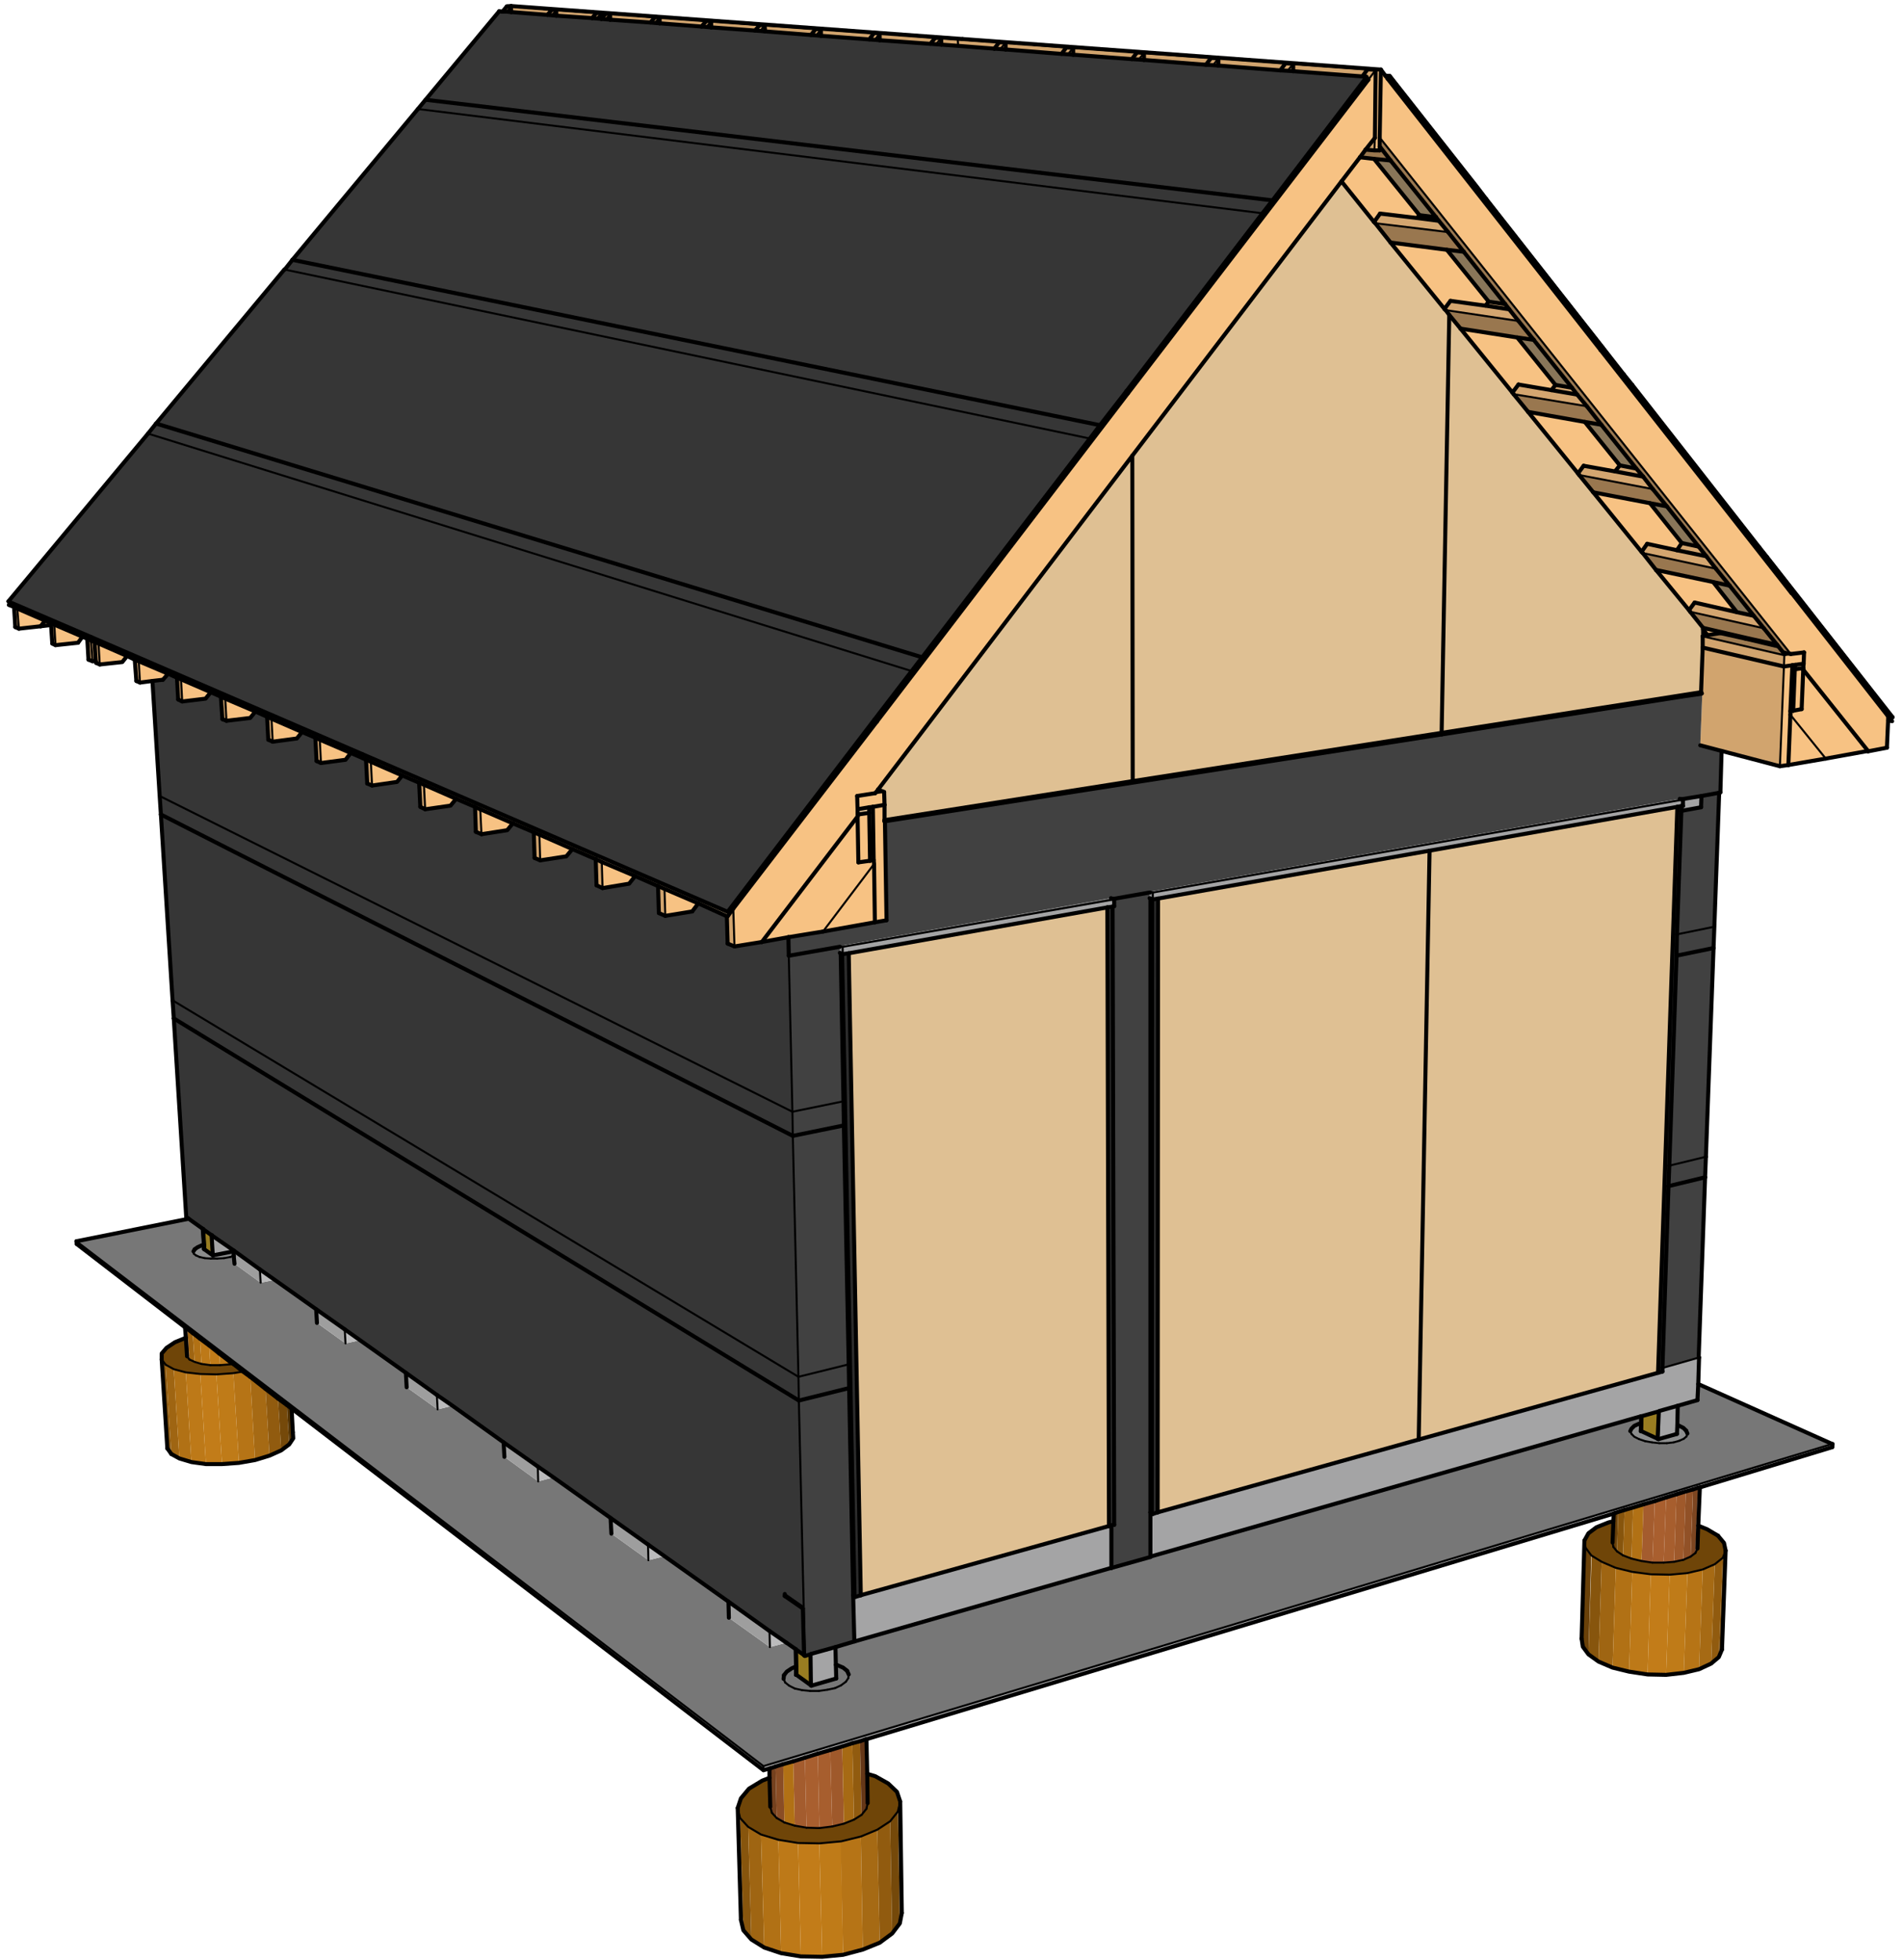 <?xml version="1.0" encoding="utf-8"?>
<!-- Generator: Adobe Illustrator 20.1.0, SVG Export Plug-In . SVG Version: 6.00 Build 0)  -->
<svg version="1.1" id="Layer_27" xmlns="http://www.w3.org/2000/svg" xmlns:xlink="http://www.w3.org/1999/xlink" x="0px" y="0px"
	 viewBox="0 0 473.1 487.2" style="enable-background:new 0 0 473.1 487.2;" xml:space="preserve">
<style type="text/css">
	.st0{fill:#D1A46E;}
	.st1{fill:#F7C283;}
	.st2{fill:#D4A670;}
	.st3{fill:#9F7C52;}
	.st4{fill:#DFC093;}
	.st5{fill:#99774F;}
	.st6{fill:#272727;}
	.st7{fill:#363636;}
	.st8{fill:#414141;}
	.st9{fill:#686868;}
	.st10{fill:#8A8A8B;}
	.st11{fill:#2C2C2C;}
	.st12{fill:#222222;}
	.st13{fill:#A4A4A5;}
	.st14{fill:#897659;}
	.st15{fill:#543404;}
	.st16{fill:#6A4109;}
	.st17{fill:#87550D;}
	.st18{fill:#9F6512;}
	.st19{fill:#B17115;}
	.st20{fill:#BD7918;}
	.st21{fill:#C27C19;}
	.st22{fill:#BF7B18;}
	.st23{fill:#B67416;}
	.st24{fill:#A66A14;}
	.st25{fill:#915B0F;}
	.st26{fill:#75490A;}
	.st27{fill:#6F4508;}
	.st28{fill:#7D4621;}
	.st29{fill:#9F592B;}
	.st30{fill:#A75E2E;}
	.st31{fill:#A45C2E;}
	.st32{fill:#915127;}
	.st33{fill:#A95F2F;}
	.st34{fill:#653718;}
	.st35{fill:#8A4D25;}
	.st36{fill:#75411E;}
	.st37{fill:#5B3115;}
	.st38{fill:#49260E;}
	.st39{fill:#777777;}
	.st40{fill:#997D21;}
	.st41{fill:#8C8D8D;}
	.st42{fill:#BBBBBC;}
	.st43{fill:#9E9E9E;}
	.st44{fill:#BFA47D;}
	.st45{fill:#BDA27C;}
	.st46{fill:#242424;}
	.st47{fill:none;stroke:#000000;stroke-width:0.5;stroke-linecap:round;stroke-linejoin:round;stroke-miterlimit:10;}
	.st48{fill:none;stroke:#000000;stroke-linecap:round;stroke-linejoin:round;stroke-miterlimit:10;}
</style>
<g>
	<g>
		<g>
			<polygon class="st0" points="302.9,16.3 302.9,14.5 319.6,15.7 318.3,17.5 			"/>
			<polygon class="st1" points="302.9,14.5 302.9,16.3 301.6,16.2 			"/>
			<polygon class="st2" points="302.9,14.5 301.6,16.2 299.8,16.1 301.1,14.4 			"/>
			<polygon class="st3" points="302.9,14.5 301.1,14.4 284.4,13.2 282.7,13 266.8,11.9 265.1,11.8 250,10.6 248.4,10.5 238.1,9.8 
				239.3,9.7 343.3,17.3 342,17.4 321.5,15.9 319.6,15.7 			"/>
			<polygon class="st2" points="282.7,13 284.4,13.2 283.1,14.8 281.4,14.7 			"/>
			<polygon class="st2" points="319.6,15.7 321.5,15.9 320.1,17.6 318.3,17.5 			"/>
			<polygon class="st2" points="265.1,11.8 266.8,11.9 265.5,13.5 263.9,13.4 			"/>
			<polygon class="st2" points="248.4,10.5 250,10.6 248.7,12.2 247.2,12.1 			"/>
			<polygon class="st1" points="342,17.4 343.3,17.3 343,34.2 343,36.4 343,37.4 341.7,37.4 341.8,34.3 			"/>
			<polygon class="st1" points="342,17.4 341.8,34.3 339.5,37.2 338.1,39.1 333.5,45.1 281.5,113.3 218.3,196.3 217.6,197.2 
				213.1,197.9 213.2,201.2 213.2,202.5 213.2,202.8 213.2,203 189.4,234.2 189.4,234.2 189.4,234.2 182.6,235.3 182.3,225.9 
				218,179.4 280.4,97.8 340.2,19.8 			"/>
			<polygon class="st4" points="213.2,202.5 213.2,201.2 216.1,200.7 216.1,202.1 			"/>
			<polygon class="st4" points="280.4,97.8 218,179.4 217.4,178.9 226.6,166.9 229.2,163.5 270.9,109.1 273.4,105.8 280,97.3 			"/>
			<polygon class="st4" points="340.2,19.8 280.4,97.8 280,97.3 313.8,53.1 316.3,49.9 339.7,19.2 			"/>
			<polygon class="st1" points="213.2,202.5 216.1,202.1 216.3,214 213.4,214.4 213.2,203 213.2,203 213.2,202.8 			"/>
			<polygon class="st4" points="216.3,214 216.1,202.1 216.1,200.7 217,200.6 217.2,213.8 			"/>
			<polygon class="st1" points="213.4,214.4 216.3,214 217.2,213.8 217.3,214.8 204.6,231.6 196,233 196,233 189.4,234.2 213.2,203 
							"/>
			<polygon class="st5" points="341.7,37.4 343,37.4 343,36.4 345.7,39.9 341.6,39.5 338.1,39.1 339.5,37.2 			"/>
			<polygon class="st5" points="345.7,39.9 343,36.4 343,34.2 445.2,162.6 443.3,162.2 442.1,160.7 441.8,160.3 438.5,156.2 
				436,153.1 430,145.6 426.6,141.4 424.2,138.3 422.3,135.9 414.4,125.9 410.9,121.6 408.5,118.5 406.8,116.5 398.1,105.6 
				394.5,101 392.1,98.1 390.8,96.4 381.3,84.5 377.5,79.8 375.2,76.9 374.2,75.6 363.9,62.6 360,57.7 357.7,54.9 357,54 			"/>
			<polygon class="st3" points="443.3,162.2 445.2,162.6 443.6,162.9 423.3,158.2 423.4,158.1 424.5,157.9 427.7,157.4 434,158.8 
				442.1,160.7 			"/>
			<polygon class="st1" points="424.5,157.9 423.4,158.1 423.4,156.5 			"/>
			<polygon class="st1" points="427.7,157.4 424.5,157.9 423.4,156.5 423.4,156.1 433.7,158.5 434,158.8 			"/>
			<polygon class="st5" points="434,158.8 433.7,158.5 441.8,160.3 442.1,160.7 			"/>
			<polygon class="st5" points="360,57.7 363.9,62.6 359.7,62.1 345.7,60.3 341.9,55.5 			"/>
			<polygon class="st4" points="341.9,55.5 345.7,60.3 359.1,76.8 359.4,77.1 360.3,78.3 358.4,182.2 281.6,194.2 281.5,113.3 
				333.5,45.1 341.6,55.2 			"/>
			<polygon class="st5" points="377.5,79.8 381.3,84.5 377.2,83.9 363.1,81.7 360.3,78.3 359.4,77.1 			"/>
			<polygon class="st4" points="360.3,78.3 363.1,81.7 376,97.6 376.3,98 379.9,102.4 392.3,117.7 392.6,118.1 396.1,122.4 
				408.1,137.2 408.4,137.5 411.7,141.7 419.9,151.7 420.2,152.1 423.4,156.1 423.4,156.1 423.4,156.5 423.4,158.1 423.3,158.2 
				423.2,161 422.9,172.1 358.4,182.2 			"/>
			<polygon class="st5" points="394.5,101 398.1,105.6 394,104.9 379.9,102.4 376.3,98 			"/>
			<polygon class="st5" points="426.6,141.4 430,145.6 425.9,144.7 411.7,141.7 408.4,137.5 			"/>
			<polygon class="st5" points="410.9,121.6 414.4,125.9 410.2,125.1 396.1,122.4 392.6,118.1 			"/>
			<polygon class="st5" points="438.5,156.2 441.8,160.3 433.7,158.5 423.4,156.1 423.4,156.1 420.2,152.1 			"/>
			<polygon class="st0" points="341.7,37.4 339.5,37.2 341.8,34.3 			"/>
			<polygon class="st3" points="239.3,9.7 238.1,9.8 234,9.5 232.5,9.4 218.7,8.4 217.3,8.2 204.1,7.3 202.8,7.2 190.1,6.3 
				188.9,6.2 176.8,5.3 175.6,5.2 164,4.3 162.8,4.3 151.7,3.4 150.6,3.4 149.5,3.3 148.3,3.2 138.3,2.5 137.2,2.4 127,1.6 126,1.6 
				127.1,1.5 			"/>
			<polygon class="st2" points="232.5,9.4 234,9.5 232.7,11 231.3,10.9 			"/>
			<polygon class="st2" points="217.3,8.2 218.7,8.3 217.5,9.9 216.1,9.8 			"/>
			<polygon class="st2" points="202.8,7.2 204.1,7.3 202.9,8.8 201.6,8.7 			"/>
			<polygon class="st2" points="188.9,6.2 190.1,6.3 189,7.7 187.7,7.6 			"/>
			<polygon class="st2" points="148.3,3.2 149.5,3.3 148.3,4.6 147.2,4.5 			"/>
			<polygon class="st2" points="175.6,5.2 176.8,5.3 175.6,6.7 174.4,6.6 			"/>
			<polygon class="st2" points="162.8,4.3 164,4.3 162.8,5.7 161.7,5.6 			"/>
			<polygon class="st2" points="150.6,3.4 151.7,3.4 150.6,4.8 149.5,4.7 149.5,4.7 			"/>
			<polygon class="st2" points="137.2,2.4 138.3,2.5 137.2,3.8 136.1,3.7 			"/>
			<polygon class="st0" points="423.3,158.2 443.6,162.9 443.5,165.7 423.3,161 			"/>
			<polygon class="st0" points="423.3,161 443.5,165.7 442.5,190.5 428,186.7 422.7,185.3 423.2,172.5 423.1,172.4 422.9,172.5 
				422.9,172.4 422.9,172.4 422.9,172.1 			"/>
			<polygon class="st4" points="422.9,172.1 422.9,172.4 418,173.1 418,173.2 358.4,182.6 358.4,182.2 			"/>
			<polygon class="st6" points="418,173.1 418,173.1 422.9,172.4 422.9,172.4 			"/>
			<polygon class="st7" points="418,173.2 418,173.2 418,173.1 418,173.1 			"/>
			<polygon class="st6" points="423.1,172.4 423.2,172.5 219.9,204.3 219.9,204.2 358.4,182.6 418,173.2 418,173.2 422.9,172.5 			
				"/>
			<polygon class="st8" points="423.2,172.5 422.7,185.3 428,186.7 427.7,197 427.4,197.1 423,197.9 418.1,198.7 417.6,198.6 
				285.9,221.7 285.9,221.9 285.8,221.9 276.7,223.5 276.2,223.3 208.8,235.2 208.8,235.4 208.7,235.4 196.2,237.6 196,233 
				204.6,231.6 217.5,229.3 220.4,228.8 219.9,204.3 			"/>
			<polygon class="st8" points="418,173.1 418,173.2 422.9,172.5 422.9,172.4 			"/>
			<polygon class="st9" points="285.9,221.7 417.6,198.6 418.1,198.7 418.4,198.8 286.6,221.9 			"/>
			<polygon class="st10" points="285.9,221.9 285.8,221.9 285.8,223.3 286,223.4 286.6,223.6 286.6,221.9 285.9,221.7 			"/>
			<polygon class="st9" points="208.8,235.2 276.2,223.3 276.7,223.5 277,223.6 209.5,235.4 			"/>
			<polygon class="st10" points="208.8,235.4 208.7,235.4 208.8,236.9 209,237 209.5,237.3 209.5,235.4 208.8,235.2 			"/>
			<polygon class="st8" points="208.7,235.4 208.8,236.9 209,237 209.7,273.8 197,276.4 196.1,237.6 196.2,237.6 			"/>
			<polygon class="st8" points="285.8,221.9 285.8,223.3 286,223.4 286,376 286,387 286,387.1 276.4,389.8 276.3,379.2 277,379.1 
				276.6,225.4 277,225.3 277,223.6 276.7,223.5 			"/>
			<polygon class="st1" points="443.5,165.7 443.6,162.9 445.2,162.6 448.5,162.2 448.4,165 446.3,165.3 445.6,165.4 			"/>
			<polygon class="st1" points="448.4,165 448.5,162.2 445.2,162.6 343,34.2 343.3,17.3 344.4,18.8 344.5,18.9 345,19.6 397.9,87 
				445.4,147.5 469.4,178.1 469.4,179.1 469.1,185.9 464.4,186.8 464.4,186.7 448.3,166.5 448.3,166.5 448.3,166.1 			"/>
			<polygon class="st1" points="213.2,201.2 213.1,197.9 217.6,197.2 219.8,196.9 219.9,200.1 217,200.6 216.1,200.7 			"/>
			<polygon class="st4" points="219.9,200.1 219.8,196.9 218.3,196.3 281.5,113.3 281.6,194.2 219.9,203.9 			"/>
			<polygon class="st3" points="217.6,197.2 219.8,196.9 218.3,196.3 			"/>
			<polygon class="st11" points="276.6,225.4 277,379.1 276.3,379.2 276.3,379.3 275.7,379.4 275.3,225.6 			"/>
			<polygon class="st4" points="275.3,225.6 275.7,379.4 214.1,396.6 211,237 			"/>
			<polygon class="st11" points="211,237 214,396.6 212.7,397 209.6,237.2 			"/>
			<polygon class="st12" points="209.6,237.2 212.7,397 212.1,396.6 211.1,345.1 211,339.2 209.8,279.8 209.7,273.8 209,237 
				209.5,237.3 			"/>
			<polygon class="st13" points="212.1,396.6 212.7,397 214.1,396.6 275.7,379.4 276.3,379.3 276.3,389.8 212.4,408.1 			"/>
			<polygon class="st7" points="276.3,379.3 276.3,389.8 276.4,389.8 276.3,379.2 			"/>
			<polygon class="st2" points="360,57.7 341.9,55.5 341.6,55.2 343.1,53.1 352.3,54.2 357.7,54.9 			"/>
			<polygon class="st1" points="343.1,53.1 341.6,55.2 333.5,45.1 338.1,39.1 341.6,39.5 352.9,53.5 352.3,54.2 			"/>
			<polygon class="st2" points="377.5,79.8 359.4,77.1 359.1,76.8 360.6,74.8 369.3,76 375.2,76.9 			"/>
			<polygon class="st1" points="360.6,74.8 359.1,76.8 345.7,60.3 359.7,62.1 370.1,75 369.3,76 			"/>
			<polygon class="st2" points="394.5,101 376.3,98 376,97.6 377.5,95.6 385.7,97 392.1,98.1 			"/>
			<polygon class="st1" points="377.5,95.6 376,97.6 363.1,81.7 377.2,83.9 386.7,95.7 385.7,97 			"/>
			<polygon class="st2" points="385.7,97 386.7,95.7 390.8,96.4 392.1,98.1 			"/>
			<polygon class="st14" points="390.8,96.4 386.7,95.7 377.2,83.9 381.3,84.5 			"/>
			<polygon class="st2" points="426.6,141.4 408.4,137.5 408.1,137.2 409.5,135.2 416.9,136.8 424.2,138.3 			"/>
			<polygon class="st1" points="409.5,135.2 408.1,137.2 396.1,122.4 410.2,125.1 418.1,135 416.9,136.8 			"/>
			<polygon class="st2" points="410.9,121.6 392.6,118.1 392.3,117.7 393.7,115.8 401.5,117.2 408.5,118.5 			"/>
			<polygon class="st1" points="393.7,115.8 392.3,117.7 379.9,102.4 394,104.9 402.7,115.7 401.5,117.2 			"/>
			<polygon class="st2" points="438.5,156.2 420.2,152.1 419.9,151.7 421.3,149.8 431.8,152.2 436,153.1 			"/>
			<polygon class="st1" points="421.3,149.8 419.9,151.7 411.7,141.7 425.9,144.7 431.8,152.2 			"/>
			<polygon class="st14" points="431.8,152.2 425.9,144.7 430,145.6 436,153.1 			"/>
			<polygon class="st4" points="281.6,194.2 358.4,182.2 358.4,182.6 219.9,204.2 219.9,203.9 			"/>
			<polygon class="st15" points="393.2,407.4 393.5,409.4 394.2,384.8 393.9,383 			"/>
			<polygon class="st16" points="394.9,411.3 393.5,409.4 394.2,384.8 395.6,386.7 			"/>
			<polygon class="st17" points="397.4,413.1 394.9,411.3 395.7,386.7 398.2,388.3 			"/>
			<polygon class="st18" points="400.9,414.6 397.4,413.1 398.2,388.3 401.7,389.8 			"/>
			<polygon class="st19" points="405,415.6 400.9,414.6 401.7,389.8 405.8,390.8 			"/>
			<polygon class="st20" points="409.6,416.3 405,415.6 405.8,390.8 410.4,391.4 			"/>
			<polygon class="st21" points="414.2,416.4 409.6,416.3 410.4,391.4 415.1,391.5 			"/>
			<polygon class="st22" points="418.6,415.9 414.2,416.4 415.1,391.5 419.5,391.1 			"/>
			<polygon class="st23" points="422.4,415 418.6,415.9 419.5,391.1 423.3,390.2 			"/>
			<polygon class="st24" points="425.4,413.6 422.4,415 423.3,390.2 426.3,388.9 			"/>
			<polygon class="st25" points="427.3,412 425.4,413.6 426.3,388.9 428.3,387.3 			"/>
			<polygon class="st26" points="428.1,410.1 427.3,412 428.3,387.3 429,385.5 			"/>
			<polygon class="st27" points="424.4,380.2 427.1,381.8 428.6,383.6 429,385.5 428.3,387.3 426.3,388.9 423.3,390.2 419.5,391.1 
				415.1,391.5 410.4,391.4 405.8,390.8 401.7,389.8 398.2,388.3 395.6,386.7 394.2,384.8 393.9,383 394.9,381.2 396.9,379.7 
				399.9,378.5 401.1,378.2 400.9,383.5 401.1,384.6 402,385.7 403.5,386.7 405.6,387.5 408.1,388.1 410.8,388.5 413.6,388.5 
				416.2,388.3 418.5,387.8 420.3,387 421.5,386.1 422,385 422.2,379.3 			"/>
			<polygon class="st28" points="421.5,386.1 420.3,387 420.9,370.3 422.1,369.9 			"/>
			<polygon class="st29" points="418.5,387.8 416.2,388.3 416.8,371.5 419.1,370.8 			"/>
			<polygon class="st30" points="416.2,388.3 413.6,388.5 414.2,372.3 416.8,371.5 			"/>
			<polygon class="st31" points="410.8,388.5 408.1,388.1 408.6,374 411.4,373.2 			"/>
			<polygon class="st32" points="420.3,387 418.5,387.8 419.1,370.8 420.9,370.3 			"/>
			<polygon class="st16" points="402,385.7 401.1,384.6 401.4,376.2 402.3,375.9 			"/>
			<polygon class="st17" points="403.5,386.7 402,385.7 402.3,375.9 403.9,375.4 			"/>
			<polygon class="st33" points="413.6,388.5 410.8,388.5 411.4,373.2 414.2,372.3 			"/>
			<polygon class="st34" points="422,385 421.5,386.1 422.1,369.9 422.6,369.8 422.2,379.3 			"/>
			<polygon class="st15" points="401.2,376.3 401.1,378.2 400.9,383.5 401.1,384.6 401.4,376.2 			"/>
			<polygon class="st19" points="408.1,388.1 405.6,387.5 406,374.8 408.6,374 			"/>
			<polygon class="st18" points="405.6,387.5 403.5,386.7 403.9,375.4 406,374.8 			"/>
			<polygon class="st16" points="184.8,479.9 184.2,477.3 183.4,449.5 184,452 			"/>
			<polygon class="st17" points="186.8,482.2 184.8,479.9 184,452 186,454.2 			"/>
			<polygon class="st18" points="190,484.2 186.8,482.2 186,454.2 189.2,456.1 			"/>
			<polygon class="st19" points="194.2,485.6 190,484.2 189.2,456.1 193.5,457.4 			"/>
			<polygon class="st20" points="199.1,486.4 194.2,485.6 193.5,457.4 198.4,458.2 			"/>
			<polygon class="st21" points="204.4,486.5 199.1,486.4 198.4,458.2 203.7,458.3 			"/>
			<polygon class="st22" points="209.6,486 204.4,486.5 203.7,458.3 209.1,457.8 			"/>
			<polygon class="st23" points="214.5,484.7 209.6,486 209,457.8 214,456.6 			"/>
			<polygon class="st24" points="218.7,483 214.5,484.7 214,456.6 218.1,454.9 			"/>
			<polygon class="st25" points="221.8,480.7 218.7,483 218.1,454.9 221.3,452.8 			"/>
			<polygon class="st26" points="223.7,478.2 221.8,480.7 221.3,452.8 223.2,450.4 			"/>
			<polygon class="st15" points="224.2,475.6 223.7,478.2 223.2,450.4 223.8,447.9 			"/>
			<polygon class="st27" points="198.4,458.2 193.5,457.4 189.2,456.1 186,454.2 184,452 183.4,449.5 184.2,447.1 186.2,444.7 
				189.5,442.7 191.3,442 191.5,449.2 191.9,450.7 193.1,452 195,453.1 197.6,453.9 200.5,454.4 203.7,454.5 206.9,454.1 
				209.8,453.4 212.3,452.4 214.2,451.2 215.4,449.7 215.7,448.3 215.6,441 217.6,441.6 220.8,443.4 223,445.5 223.8,447.9 
				223.2,450.4 221.3,452.8 218.1,454.9 214,456.6 209,457.8 203.7,458.3 			"/>
			<polygon class="st30" points="206.9,454.1 203.7,454.5 203.3,436 206.4,435.1 			"/>
			<polygon class="st33" points="203.7,454.5 200.5,454.4 200.1,437 203.3,436 			"/>
			<polygon class="st31" points="200.5,454.4 197.6,453.9 197.2,437.9 200.1,437 			"/>
			<polygon class="st29" points="209.8,453.4 206.9,454.1 206.4,435.1 209.4,434.2 			"/>
			<polygon class="st19" points="197.6,453.9 195,453.1 194.7,438.6 197.2,437.9 			"/>
			<polygon class="st24" points="212.3,452.4 209.8,453.4 209.4,434.2 211.9,433.4 			"/>
			<polygon class="st35" points="195,453.1 193.1,452 192.8,439.2 194.7,438.6 			"/>
			<polygon class="st25" points="214.2,451.2 212.3,452.4 211.9,433.4 213.8,432.9 			"/>
			<polygon class="st36" points="193.1,452 191.9,450.7 191.6,439.6 192.8,439.2 			"/>
			<polygon class="st34" points="215.4,449.7 214.2,451.2 213.8,432.9 215,432.5 			"/>
			<polygon class="st37" points="191.3,439.7 191.3,442 191.5,449.2 191.9,450.7 191.6,439.6 			"/>
			<polygon class="st38" points="215,432.5 215.4,449.7 215.7,448.3 215.6,441 215.4,432.4 			"/>
			<polygon class="st18" points="44.6,362.6 42.6,361.5 41.2,339.3 43.2,340.4 			"/>
			<polygon class="st19" points="47.6,363.5 44.6,362.6 43.2,340.4 46.2,341.2 			"/>
			<polygon class="st20" points="51.2,364 47.6,363.5 46.2,341.2 49.8,341.6 			"/>
			<polygon class="st21" points="55.2,364 51.2,364 49.8,341.6 53.8,341.7 			"/>
			<polygon class="st22" points="59.4,363.7 55.2,364 53.8,341.7 58,341.4 			"/>
			<polygon class="st23" points="63.4,363 59.4,363.7 58,341.4 60.4,341 62.2,342.3 			"/>
			<polygon class="st24" points="67,361.9 63.4,363 62.2,342.3 66,345.3 			"/>
			<polygon class="st25" points="69.9,360.6 67,361.9 66,345.3 69.1,347.6 			"/>
			<polygon class="st26" points="71.9,359.1 69.9,360.6 69.1,347.7 71.3,349.3 			"/>
			<polygon class="st15" points="72.9,357.6 71.9,359.1 71.3,349.3 72.5,350.2 			"/>
			<polygon class="st16" points="72.9,357.6 72.8,356.1 72.5,350.2 72.5,350.2 			"/>
			<polygon class="st17" points="42.6,361.5 41.6,360.1 40.2,338 41.2,339.3 			"/>
			<polygon class="st27" points="43.2,340.4 41.2,339.3 40.2,338 40.2,336.5 41.4,335.1 43.5,333.7 46.2,332.6 46.5,337.2 47.1,338 
				48.4,338.6 50.1,339.1 52.3,339.4 54.7,339.4 57.2,339.2 58,339.1 60.4,341 58,341.4 53.8,341.7 49.8,341.6 46.2,341.2 			"/>
			<polygon class="st18" points="48.4,338.6 47.1,338 46.6,330.4 47.9,331.4 			"/>
			<polygon class="st19" points="50.1,339.1 48.4,338.6 47.9,331.4 49.7,332.8 			"/>
			<polygon class="st21" points="54.7,339.4 52.3,339.4 52,334.5 54.5,336.5 			"/>
			<polygon class="st36" points="47.1,338 46.5,337.2 46.2,332.6 46,330 46.6,330.4 			"/>
			<polygon class="st20" points="52.3,339.4 50.1,339.1 49.7,332.8 52,334.5 			"/>
			<polygon class="st22" points="57.2,339.2 54.7,339.4 54.5,336.5 57.1,338.5 			"/>
			<polygon class="st23" points="57.2,339.2 58,339.1 57.1,338.5 			"/>
			<polygon class="st14" points="418.1,135 410.2,125.1 414.4,125.9 422.3,135.9 			"/>
			<polygon class="st2" points="418.1,135 422.3,135.9 424.2,138.3 416.9,136.8 			"/>
			<polygon class="st14" points="402.7,115.7 394,104.9 398.1,105.6 406.8,116.5 			"/>
			<polygon class="st2" points="402.7,115.7 406.8,116.5 408.5,118.5 401.5,117.2 			"/>
			<polygon class="st2" points="369.3,76 370.1,75 374.2,75.6 375.2,76.9 			"/>
			<polygon class="st14" points="374.2,75.6 370.1,75 359.7,62.1 363.9,62.6 			"/>
			<polygon class="st2" points="352.3,54.2 352.9,53.5 357,54 357.7,54.9 			"/>
			<polygon class="st14" points="357,54 352.9,53.5 341.6,39.5 345.7,39.9 			"/>
			<polygon class="st1" points="20.5,158.3 19.4,159.8 13.8,160.4 13.5,155.3 			"/>
			<polygon class="st0" points="13.5,155.3 13.8,160.4 13,160 12.7,155.4 12.6,154.9 			"/>
			<polygon class="st0" points="137.2,2.4 136.1,3.7 127.1,3 127,1.6 			"/>
			<polygon class="st1" points="127,1.6 127.1,3 126,2.9 			"/>
			<polygon class="st1" points="137.2,3.8 138.3,2.5 138.3,3.9 			"/>
			<polygon class="st0" points="138.3,3.9 138.3,2.5 148.3,3.2 147.2,4.5 			"/>
			<polygon class="st0" points="22,164 21.7,158.8 22.6,159.2 23,164.4 			"/>
			<polygon class="st1" points="23.8,164.3 23,164.4 22.6,159.2 22.7,159.3 23.5,159.6 			"/>
			<polygon class="st1" points="148.3,4.6 149.5,3.3 149.5,4.7 149.5,4.7 			"/>
			<polygon class="st0" points="149.5,4.7 149.5,3.3 150.6,3.4 			"/>
			<polygon class="st0" points="3.8,155.9 3.5,150.9 4.3,151.3 4.7,156.3 			"/>
			<polygon class="st1" points="10.1,155.7 4.7,156.3 4.3,151.3 11.2,154.3 			"/>
			<polygon class="st2" points="124.9,2.9 126,1.6 127,1.6 126,2.9 			"/>
			<polygon class="st0" points="301.1,14.4 299.8,16.1 284.4,14.9 284.4,13.2 			"/>
			<polygon class="st1" points="284.4,13.2 284.4,14.9 283.1,14.8 			"/>
			<polygon class="st7" points="182.6,235.3 189.4,234.2 189.4,234.2 196,233 196.1,237.6 197,276.4 39.7,197.9 37.9,169.3 
				40.5,169 41.8,167.5 44,168.5 44.3,173.9 45.3,174.4 51.1,173.7 52.4,172.1 54.9,173.2 55.3,178.8 56.3,179.2 62.2,178.5 
				63.5,176.9 66.4,178.2 66.7,183.9 67.8,184.4 73.8,183.6 75.1,182 78.4,183.4 78.7,189.2 79.8,189.7 85.9,188.9 87.2,187.2 
				90.2,188.5 91,188.8 91.3,194.8 92.5,195.3 98.7,194.4 100,192.8 104.2,194.6 104.5,200.6 105.7,201.2 112,200.3 113.4,198.6 
				118.1,200.6 118.3,206.8 119.7,207.4 126.1,206.4 127.5,204.7 132.7,206.9 132.9,213.3 134.3,213.9 140.8,212.9 142.3,211.1 
				148.1,213.6 148.3,220.1 149.8,220.8 156.4,219.7 157.9,217.8 163.6,220.3 163.8,227 165.4,227.7 172.1,226.6 173.6,224.6 
				180.7,227.8 180.9,234.6 			"/>
			<polygon class="st7" points="39.7,197.9 197,276.4 197.1,282.4 40,202.5 			"/>
			<polygon class="st0" points="148.3,220.1 148.1,213.6 149.6,214.3 149.8,220.8 			"/>
			<polygon class="st1" points="156.4,219.7 149.8,220.8 149.6,214.3 157.9,217.8 			"/>
			<polygon class="st0" points="180.9,234.6 180.7,227.8 180.9,227.8 182.3,225.9 182.6,235.3 			"/>
			<polygon class="st0" points="163.8,227 163.6,220.3 165.2,221 165.4,227.7 			"/>
			<polygon class="st1" points="165.4,227.7 165.2,221 173.6,224.6 172.1,226.6 			"/>
			<polygon class="st1" points="320.1,17.6 321.5,15.9 321.5,17.7 			"/>
			<polygon class="st0" points="321.5,17.7 321.5,15.9 342,17.4 342,17.4 340,17.2 338.7,19 			"/>
			<polygon class="st2" points="340,17.2 342,17.4 340.2,19.8 339.7,19.2 339.7,19.1 338.7,19 			"/>
			<polygon class="st0" points="132.9,213.3 132.7,206.9 134.1,207.5 134.3,213.9 			"/>
			<polygon class="st1" points="140.8,212.9 134.3,213.9 134.1,207.5 142.3,211.1 			"/>
			<polygon class="st0" points="282.7,13 281.4,14.7 266.8,13.6 266.8,11.9 			"/>
			<polygon class="st1" points="266.8,11.9 266.8,13.6 265.5,13.5 			"/>
			<polygon class="st0" points="118.3,206.8 118.1,200.6 119.4,201.2 119.7,207.4 			"/>
			<polygon class="st1" points="126.1,206.4 119.7,207.4 119.4,201.2 127.5,204.7 			"/>
			<polygon class="st0" points="265.1,11.8 263.9,13.4 250,12.3 250,10.6 			"/>
			<polygon class="st1" points="250,10.6 250,12.3 248.7,12.2 			"/>
			<polygon class="st0" points="104.5,200.6 104.2,194.6 105.4,195.1 105.7,201.2 			"/>
			<polygon class="st1" points="112,200.3 105.7,201.2 105.4,195.1 113.4,198.6 			"/>
			<polygon class="st0" points="248.4,10.5 247.2,12.1 238.2,11.4 238.1,9.8 			"/>
			<polygon class="st0" points="238.1,9.8 238.2,11.4 234,11.1 234,9.5 			"/>
			<polygon class="st1" points="234,9.5 234,11.1 232.7,11 			"/>
			<polygon class="st0" points="91.3,194.8 91,188.9 92.2,189.4 92.5,195.3 			"/>
			<polygon class="st1" points="98.7,194.4 92.5,195.3 92.2,189.4 100,192.8 			"/>
			<polygon class="st0" points="232.5,9.4 231.3,10.9 218.7,10 218.7,8.3 			"/>
			<polygon class="st1" points="218.7,8.3 218.7,10 217.5,9.9 			"/>
			<polygon class="st0" points="78.7,189.2 78.4,183.4 79.5,183.9 79.8,189.7 			"/>
			<polygon class="st1" points="85.9,188.9 79.8,189.7 79.5,183.9 87.2,187.2 			"/>
			<polygon class="st0" points="217.3,8.2 216.1,9.8 204.1,8.9 204.1,7.3 			"/>
			<polygon class="st1" points="204.1,7.3 204.1,8.9 202.9,8.8 			"/>
			<polygon class="st0" points="66.7,183.9 66.4,178.2 67.5,178.7 67.8,184.4 			"/>
			<polygon class="st1" points="73.8,183.6 67.8,184.4 67.5,178.7 75.1,182 			"/>
			<polygon class="st0" points="202.8,7.2 201.6,8.7 190.2,7.8 190.1,6.3 			"/>
			<polygon class="st1" points="190.1,6.3 190.2,7.8 189,7.7 			"/>
			<polygon class="st0" points="55.3,178.8 54.9,173.2 56,173.7 56.3,179.2 			"/>
			<polygon class="st1" points="62.2,178.5 56.3,179.2 56,173.7 63.5,176.9 			"/>
			<polygon class="st0" points="188.9,6.2 187.7,7.6 176.8,6.8 176.8,5.3 			"/>
			<polygon class="st1" points="176.8,5.3 176.8,6.8 175.6,6.7 			"/>
			<polygon class="st0" points="44.3,173.9 44,168.5 45,168.9 45.3,174.4 			"/>
			<polygon class="st1" points="51.1,173.7 45.3,174.4 45,168.9 52.4,172.1 			"/>
			<polygon class="st0" points="175.6,5.2 174.4,6.6 164,5.8 164,4.3 			"/>
			<polygon class="st1" points="164,4.3 164,5.8 162.8,5.7 			"/>
			<polygon class="st0" points="33.9,169.3 33.5,164 34.5,164.4 34.8,169.7 			"/>
			<polygon class="st1" points="41.8,167.5 40.5,169 37.9,169.3 34.8,169.7 34.5,164.4 			"/>
			<polygon class="st0" points="162.8,4.3 161.7,5.6 151.7,4.9 151.7,3.4 			"/>
			<polygon class="st1" points="151.7,3.4 151.7,4.9 150.6,4.8 			"/>
			<polygon class="st1" points="30.4,164.6 24.8,165.2 24.5,160 31.6,163.1 			"/>
			<polygon class="st0" points="24.8,165.2 23.9,164.8 23.8,164.3 23.5,159.6 24.5,160 			"/>
			<polygon class="st9" points="422.3,337.5 422.4,337.5 413.3,340.1 413.3,340 			"/>
			<polygon class="st8" points="422.3,337.5 413.3,340 414.8,294.9 423.9,292.7 			"/>
			<polygon class="st13" points="413.3,340.1 422.4,337.5 422.2,344.1 422,348.1 417.1,349.5 412.5,350.8 412.4,350.9 408.1,352.1 
				408,352.1 286,387 286,376 286.6,376.4 287.8,376 352.7,357.9 412.2,341.3 413.3,341 			"/>
			<polygon class="st12" points="286,376 286.6,376.4 286.7,223.6 286.6,223.6 286,223.4 			"/>
			<polygon class="st11" points="286.6,376.4 286.7,223.6 287.9,223.4 287.8,376 			"/>
			<polygon class="st4" points="287.8,376 287.9,223.4 355.4,211.5 352.7,357.9 			"/>
			<polygon class="st11" points="413.3,341 412.2,341.3 417,200.6 418,200.4 418,201.6 416.9,232.3 416.8,237.6 415,289.8 
				414.8,294.9 413.3,340 413.3,340.1 			"/>
			<polygon class="st4" points="417,200.6 412.2,341.3 352.7,357.9 355.4,211.5 			"/>
			<polygon class="st39" points="212.4,408.1 276.3,389.8 276.4,389.8 286,387.1 286,387 408,352.1 408,353.9 407.4,354 
				406.3,354.5 405.6,355.2 405.3,355.8 405.6,356.5 406.3,357.2 407.5,357.8 409,358.3 410.7,358.6 412.5,358.8 414.4,358.8 
				416.1,358.6 417.5,358.2 418.6,357.7 419.3,357.1 419.5,356.4 419.2,355.7 418.5,355 417.3,354.4 417,354.3 417.1,349.5 
				422,348.1 422.2,344.1 455.5,359 189.8,439.1 19,308.6 46.9,303 50.4,305.5 50.7,309.5 50.2,309.6 49.1,310.1 48.4,310.6 
				48.1,311.1 48.2,311.7 48.7,312.1 49.6,312.5 50.9,312.8 52.4,312.9 54,312.9 55.7,312.8 57.3,312.5 58.1,312.2 58.3,314.2 
				64.8,318.9 68.3,318.2 78.6,325.5 78.8,328.9 85.9,334 89.5,333.2 100.9,341.3 101.1,344.9 108.8,350.4 112.5,349.5 125.2,358.6 
				125.4,362.2 133.8,368.3 137.6,367.3 151.8,377.4 152,381.3 161.2,387.9 165.2,386.9 181.1,398.2 181.2,402.2 191.4,409.5 
				195.5,408.4 197.8,410 197.9,414.3 196.8,414.8 195.6,415.6 194.9,416.5 194.8,417.4 195.2,418.3 196.2,419.1 197.6,419.8 
				199.4,420.2 201.4,420.4 203.6,420.4 205.7,420.1 207.6,419.7 209.1,419 210.3,418.1 210.9,417.2 211,416.3 210.6,415.4 
				209.6,414.6 208.2,414 207.8,413.9 207.7,409.5 			"/>
			<polygon class="st39" points="195.2,418.3 194.8,417.4 194.9,416.5 195.6,415.6 196.8,414.8 197.9,414.3 197.9,416.4 198,416.4 
				201.6,419 201.7,419.1 207.9,417.3 207.8,413.9 208.2,414 209.6,414.6 210.6,415.4 211,416.3 210.9,417.2 210.3,418.1 209.1,419 
				207.6,419.7 205.7,420.1 203.6,420.4 201.4,420.4 199.4,420.2 197.6,419.8 196.2,419.1 			"/>
			<polygon class="st13" points="207.9,417.3 201.7,419.1 201.6,411.2 207.7,409.5 207.8,413.9 			"/>
			<polygon class="st10" points="197.9,414.3 197.9,416.4 198,416.4 197.9,410.1 197.8,410 			"/>
			<polygon class="st10" points="201.5,411.3 201.6,419 201.7,419.1 201.6,411.2 			"/>
			<polygon class="st40" points="201.6,419 198,416.4 197.9,410.1 199.9,411.5 200,411.6 200.1,411.7 201.5,411.3 			"/>
			<polygon class="st41" points="406.3,357.2 405.6,356.5 405.3,355.8 405.6,355.2 406.3,354.5 407.4,354 408,353.9 407.9,355.8 
				408,355.8 412.1,357.7 412.3,357.8 416.9,356.5 417,354.3 417.3,354.4 418.5,355 419.2,355.7 419.5,356.4 419.3,357.1 
				418.6,357.7 417.5,358.2 416.1,358.6 414.4,358.8 412.5,358.8 410.7,358.6 409,358.3 407.5,357.8 			"/>
			<polygon class="st13" points="416.9,356.5 412.3,357.8 412.5,350.8 417.1,349.5 417,354.3 			"/>
			<polygon class="st10" points="408,352.1 408,353.9 407.9,355.8 408,355.8 408.1,352.1 			"/>
			<polygon class="st10" points="412.4,350.9 412.1,357.7 412.3,357.8 412.5,350.8 			"/>
			<polygon class="st40" points="412.1,357.7 408,355.8 408.1,352.1 412.4,350.9 			"/>
			<polygon class="st41" points="48.2,311.7 48.1,311.1 48.4,310.6 49.1,310.1 50.2,309.6 50.7,309.5 50.7,310.5 50.8,310.6 
				52.9,312.1 53,312.1 58.1,311.1 58.1,312.2 57.3,312.5 55.7,312.8 54,312.9 52.4,312.9 50.9,312.8 49.6,312.5 48.7,312.1 			"/>
			<polygon class="st13" points="58.1,311.1 53,312.1 52.7,307.1 58.1,310.9 			"/>
			<polygon class="st10" points="50.7,309.5 50.7,310.5 50.8,310.6 50.5,305.6 50.4,305.5 			"/>
			<polygon class="st10" points="52.9,312.1 53,312.1 52.6,307.1 52.6,307.1 			"/>
			<polygon class="st40" points="52.9,312.1 50.8,310.6 50.5,305.6 52.6,307.1 			"/>
			<polygon class="st42" points="165.2,386.9 161.2,387.9 161.1,384 			"/>
			<polygon class="st43" points="161.2,387.9 152,381.3 151.8,377.4 161.1,384 			"/>
			<polygon class="st42" points="195.5,408.4 191.4,409.5 191.3,405.5 			"/>
			<polygon class="st43" points="191.4,409.5 181.2,402.2 181.1,398.2 191.3,405.5 			"/>
			<polygon class="st42" points="137.6,367.3 133.8,368.3 133.7,364.6 			"/>
			<polygon class="st43" points="133.8,368.3 125.4,362.2 125.2,358.6 133.7,364.6 			"/>
			<polygon class="st42" points="112.5,349.5 108.8,350.4 108.6,346.8 			"/>
			<polygon class="st43" points="108.8,350.4 101.1,344.9 100.9,341.3 108.6,346.8 			"/>
			<polygon class="st42" points="89.5,333.2 85.9,334 85.7,330.5 			"/>
			<polygon class="st43" points="85.9,334 78.8,328.9 78.6,325.5 85.7,330.5 			"/>
			<polygon class="st42" points="68.3,318.2 64.8,318.9 64.6,315.6 			"/>
			<polygon class="st43" points="64.8,318.9 58.3,314.2 58.1,312.2 58.1,311.1 58.1,310.9 64.6,315.6 			"/>
			<polygon class="st10" points="200,411.6 199.9,411.5 199.6,399.9 195.1,396.8 195.1,396.3 199.7,399.5 			"/>
			<polygon class="st7" points="200,411.6 199.7,399.5 195.1,396.3 195.1,396.8 199.6,399.9 199.9,411.5 197.9,410.1 197.8,410 
				195.5,408.4 191.3,405.5 181.1,398.2 165.2,386.9 161.1,384 151.8,377.4 137.6,367.3 133.7,364.6 125.2,358.6 112.5,349.5 
				108.6,346.8 100.9,341.3 89.5,333.2 85.7,330.5 78.6,325.5 68.3,318.2 64.6,315.6 58.1,310.9 52.6,307.1 52.6,307.1 50.5,305.6 
				50.4,305.5 46.9,303 46.3,302.6 43.2,253.2 198.6,348.2 200.1,411.7 			"/>
			<polygon class="st7" points="198.6,348.2 43.2,253.2 42.9,248.7 198.5,342.3 			"/>
			<polygon class="st1" points="12.7,155.4 10.1,155.7 11.2,154.3 12.6,154.9 			"/>
			<polygon class="st1" points="217.5,229.3 204.6,231.6 217.3,214.8 			"/>
			<polygon class="st1" points="217.3,214.8 217.2,213.8 217,200.6 219.9,200.1 219.9,203.9 219.9,204.2 220,204.3 220.4,228.8 
				217.5,229.3 			"/>
			<polygon class="st1" points="453.9,188.6 444.6,190.2 445.1,177.7 			"/>
			<polygon class="st1" points="453.9,188.6 445.1,177.7 445.1,176.8 445.8,176.7 447.9,176.3 448.3,166.5 464.4,186.7 464.4,186.7 
							"/>
			<polygon class="st1" points="447.9,176.3 445.8,176.7 446.2,166.4 448.3,166.1 448.3,166.5 448.3,166.5 			"/>
			<polygon class="st4" points="448.3,166.1 446.2,166.4 446.3,165.3 448.4,165 			"/>
			<polygon class="st1" points="445.1,176.8 445.1,177.7 444.6,190.2 442.5,190.5 443.5,165.7 445.6,165.4 			"/>
			<polygon class="st4" points="445.1,176.8 445.6,165.4 446.3,165.3 446.2,166.4 445.8,176.7 			"/>
			<polygon class="st4" points="445.4,147.4 397.9,87 398.4,86.4 403.6,93.2 405.7,95.8 437.3,136.2 439.3,138.6 445.8,146.9 			"/>
			<polygon class="st4" points="445.4,147.4 445.8,146.9 470.4,178.4 470.4,179.3 469.4,178.1 			"/>
			<polygon class="st4" points="398.4,86.4 397.9,87 345,19.6 345.5,19 367.2,46.7 369.5,49.6 			"/>
			<polygon class="st8" points="470.4,178.4 445.8,146.9 439.3,138.6 439.3,138.5 470.5,178.3 			"/>
			<polygon class="st8" points="439.3,138.5 439.3,138.6 437.3,136.2 437.4,136.1 			"/>
			<polygon class="st14" points="469.4,179.1 470.4,179.3 469.4,178.1 			"/>
			<polygon class="st44" points="345,19.6 345.5,19 344.5,18.9 			"/>
			<polygon class="st7" points="344.5,18.9 345.5,19 345.5,18.9 344.4,18.8 			"/>
			<polygon class="st4" points="217.4,178.9 218,179.4 182.3,225.9 180.9,227.8 180.9,226.7 			"/>
			<polygon class="st8" points="217.4,178.9 180.9,226.7 180.8,226.6 226.5,166.8 226.6,166.9 			"/>
			<polygon class="st8" points="226.6,166.9 226.5,166.8 229.2,163.4 229.2,163.5 			"/>
			<polygon class="st45" points="180.9,226.7 180.9,227.8 180.7,227.8 173.6,224.6 165.2,221 163.6,220.3 157.9,217.8 149.6,214.3 
				148.1,213.6 142.3,211.1 134.1,207.5 132.7,206.9 127.5,204.7 119.4,201.2 118.1,200.6 113.4,198.6 105.4,195.1 104.2,194.6 
				100,192.8 92.2,189.4 91,188.9 90.2,188.5 90.1,187.5 			"/>
			<polygon class="st45" points="90.1,187.5 90.2,188.5 87.2,187.2 79.5,183.9 78.4,183.4 75.1,182 67.5,178.7 66.4,178.2 
				63.5,176.9 56,173.7 54.9,173.2 52.4,172.1 45,168.9 44,168.5 41.8,167.5 34.5,164.4 33.5,164 31.6,163.1 24.5,160 23.5,159.6 
				22.7,159.3 22.7,158.4 			"/>
			<polygon class="st46" points="90.1,187.5 22.7,158.4 2.2,149.6 2.1,149.5 180.8,226.6 180.9,226.7 			"/>
			<polygon class="st45" points="22.7,158.4 22.7,159.3 22.6,159.2 21.7,158.8 20.5,158.3 13.5,155.3 12.6,154.9 11.2,154.3 
				4.3,151.3 3.5,150.9 2.2,150.4 2.2,149.6 			"/>
			<polygon class="st42" points="455.5,359 455.5,359.8 422.6,369.8 422.1,369.9 420.9,370.3 419.1,370.8 416.8,371.5 414.2,372.3 
				411.4,373.2 408.6,374 406,374.8 403.9,375.4 402.3,375.9 401.4,376.2 401.2,376.3 215.4,432.4 215,432.5 213.8,432.9 
				211.9,433.4 209.4,434.2 206.4,435.1 203.3,436 200.1,437 197.2,437.9 194.7,438.6 192.8,439.2 191.6,439.6 191.3,439.7 
				189.8,440.1 189.8,439.1 			"/>
			<polygon class="st43" points="189.8,439.1 189.8,440.1 72.5,350.2 72.5,350.2 71.3,349.3 69.1,347.6 66,345.3 62.2,342.3 
				60.4,341 58,339.1 57.1,338.5 54.5,336.5 52,334.5 49.7,332.8 47.9,331.4 46.6,330.4 46,330 19.1,309.3 19,308.6 			"/>
			<polygon class="st8" points="423.9,292.7 414.8,294.9 415,289.8 424.1,287.6 			"/>
			<polygon class="st8" points="424.1,287.6 415,289.8 416.8,237.6 426,235.7 			"/>
			<polygon class="st7" points="198.5,342.3 42.9,248.7 40,202.5 197.1,282.4 			"/>
			<polygon class="st8" points="426,235.7 416.8,237.6 416.9,232.3 426.2,230.4 			"/>
			<polygon class="st8" points="426.2,230.4 416.9,232.3 418,201.6 422.9,200.7 423,197.9 427.4,197.1 			"/>
			<polygon class="st7" points="196,233 196.1,237.6 196.2,237.6 			"/>
			<polygon class="st13" points="209.5,235.4 277,223.6 277,225.3 276.6,225.4 275.3,225.6 211,237 209.6,237.2 209.5,237.3 			"/>
			<polygon class="st13" points="286.6,221.9 418.4,198.8 418.4,200.4 418,200.4 417,200.6 355.4,211.5 287.9,223.4 286.7,223.6 
				286.6,223.6 			"/>
			<polygon class="st13" points="418.4,200.4 418.4,198.8 418.1,198.7 423,197.9 422.9,200.7 418,201.6 418,200.4 			"/>
			<polygon class="st8" points="229.2,163.5 229.2,163.4 270.8,109 270.9,109.1 			"/>
			<polygon class="st7" points="180.8,226.6 2.1,149.5 36.8,107.8 226.5,166.8 			"/>
			<polygon class="st7" points="226.5,166.8 36.8,107.8 38.8,105.3 229.2,163.4 			"/>
			<polygon class="st7" points="229.2,163.4 38.8,105.3 70.7,67 270.8,109 			"/>
			<polygon class="st8" points="339.7,19.1 339.7,19.2 316.3,49.9 316.2,49.8 			"/>
			<polygon class="st8" points="270.9,109.1 270.8,109 273.4,105.7 273.4,105.8 			"/>
			<polygon class="st8" points="273.4,105.8 273.4,105.7 313.7,53 313.8,53.1 280,97.3 			"/>
			<polygon class="st8" points="313.8,53.1 313.7,53 316.2,49.8 316.3,49.9 			"/>
			<polygon class="st7" points="270.8,109 70.7,67 72.7,64.6 273.4,105.7 			"/>
			<polygon class="st7" points="273.4,105.7 72.7,64.6 103.9,27.1 313.7,53 			"/>
			<polygon class="st7" points="313.7,53 103.9,27.1 105.8,24.8 316.2,49.8 			"/>
			<polygon class="st7" points="316.2,49.8 105.8,24.8 124.1,2.8 124.9,2.9 126,2.9 127.1,3 136.1,3.7 137.2,3.8 138.3,3.9 
				147.2,4.5 148.3,4.6 149.5,4.7 150.6,4.8 151.7,4.9 161.7,5.6 162.8,5.7 164,5.8 174.4,6.6 175.6,6.7 176.8,6.8 187.7,7.6 
				189,7.7 190.2,7.8 201.6,8.7 202.9,8.8 204.1,8.9 216.1,9.8 217.5,9.9 218.7,10 231.3,10.9 232.7,11 234,11.1 238.2,11.4 
				247.2,12.1 248.7,12.2 250,12.3 263.9,13.4 265.5,13.5 266.8,13.6 281.4,14.7 283.1,14.8 284.4,14.9 299.8,16.1 301.6,16.2 
				302.9,16.3 318.3,17.5 320.1,17.6 321.5,17.7 338.7,19 339.7,19.1 			"/>
			<polygon class="st8" points="345.5,19 345.5,18.9 367.3,46.6 367.2,46.7 			"/>
			<polygon class="st8" points="367.2,46.7 367.3,46.6 369.5,49.5 369.5,49.6 			"/>
			<polygon class="st8" points="369.5,49.6 369.5,49.5 403.7,93.1 403.6,93.2 398.4,86.4 			"/>
			<polygon class="st8" points="403.6,93.2 403.7,93.1 405.8,95.7 405.7,95.8 			"/>
			<polygon class="st8" points="405.7,95.8 405.8,95.7 437.4,136.1 437.3,136.2 			"/>
			<polygon class="st8" points="209.7,273.8 209.8,279.9 197.1,282.4 197,276.4 			"/>
			<polygon class="st8" points="211.1,345.1 212.1,396.6 212.4,408.1 212.4,408.1 207.7,409.5 201.6,411.2 201.5,411.3 200.1,411.7 
				198.6,348.2 			"/>
			<polygon class="st8" points="211,339.2 211.1,345.1 198.6,348.2 198.5,342.3 			"/>
			<polygon class="st8" points="209.8,279.8 211,339.2 198.5,342.3 197.1,282.4 			"/>
			<line class="st47" x1="195.2" y1="418.3" x2="194.8" y2="417.4"/>
			<line class="st47" x1="195.2" y1="418.3" x2="196.2" y2="419.1"/>
			<line class="st47" x1="210.9" y1="417.2" x2="211" y2="416.3"/>
			<line class="st47" x1="210.3" y1="418.1" x2="210.9" y2="417.2"/>
			<line class="st47" x1="209.1" y1="419" x2="210.3" y2="418.1"/>
			<line class="st47" x1="207.6" y1="419.7" x2="209.1" y2="419"/>
			<line class="st47" x1="205.7" y1="420.1" x2="207.6" y2="419.7"/>
			<line class="st47" x1="203.6" y1="420.4" x2="205.7" y2="420.1"/>
			<line class="st47" x1="201.4" y1="420.4" x2="203.6" y2="420.4"/>
			<line class="st47" x1="199.4" y1="420.2" x2="201.4" y2="420.4"/>
			<line class="st47" x1="197.6" y1="419.8" x2="199.4" y2="420.2"/>
			<line class="st47" x1="196.2" y1="419.1" x2="197.6" y2="419.8"/>
			<polyline class="st47" points="405.6,356.5 406.3,357.2 407.5,357.8 			"/>
			<line class="st47" x1="419.3" y1="357.1" x2="419.5" y2="356.4"/>
			<line class="st47" x1="418.6" y1="357.7" x2="419.3" y2="357.1"/>
			<line class="st47" x1="417.5" y1="358.2" x2="418.6" y2="357.7"/>
			<line class="st47" x1="416.1" y1="358.6" x2="417.5" y2="358.2"/>
			<line class="st47" x1="414.4" y1="358.8" x2="416.1" y2="358.6"/>
			<line class="st47" x1="412.5" y1="358.8" x2="414.4" y2="358.8"/>
			<line class="st47" x1="410.7" y1="358.6" x2="412.5" y2="358.8"/>
			<line class="st47" x1="409" y1="358.3" x2="410.7" y2="358.6"/>
			<line class="st47" x1="407.5" y1="357.8" x2="409" y2="358.3"/>
			<line class="st47" x1="405.6" y1="356.5" x2="405.3" y2="355.8"/>
			<line class="st47" x1="48.2" y1="311.7" x2="48.1" y2="311.1"/>
			<line class="st47" x1="48.2" y1="311.7" x2="48.7" y2="312.1"/>
			<line class="st47" x1="57.3" y1="312.5" x2="58.1" y2="312.2"/>
			<line class="st47" x1="55.7" y1="312.8" x2="57.3" y2="312.5"/>
			<line class="st47" x1="54" y1="312.9" x2="55.7" y2="312.8"/>
			<line class="st47" x1="52.4" y1="312.9" x2="54" y2="312.9"/>
			<line class="st47" x1="50.9" y1="312.8" x2="52.4" y2="312.9"/>
			<line class="st47" x1="49.6" y1="312.5" x2="50.9" y2="312.8"/>
			<line class="st47" x1="48.7" y1="312.1" x2="49.6" y2="312.5"/>
			<line class="st47" x1="420.3" y1="387" x2="421.5" y2="386.1"/>
			<line class="st47" x1="416.2" y1="388.3" x2="418.5" y2="387.8"/>
			<line class="st47" x1="413.6" y1="388.5" x2="416.2" y2="388.3"/>
			<line class="st47" x1="408.1" y1="388.1" x2="410.8" y2="388.5"/>
			<line class="st47" x1="418.5" y1="387.8" x2="420.3" y2="387"/>
			<line class="st47" x1="402" y1="385.7" x2="401.1" y2="384.6"/>
			<line class="st47" x1="402" y1="385.7" x2="403.5" y2="386.7"/>
			<line class="st47" x1="410.8" y1="388.5" x2="413.6" y2="388.5"/>
			<line class="st47" x1="421.5" y1="386.1" x2="422" y2="385"/>
			<line class="st47" x1="401.1" y1="384.6" x2="400.9" y2="383.5"/>
			<line class="st47" x1="405.6" y1="387.5" x2="408.1" y2="388.1"/>
			<line class="st47" x1="403.5" y1="386.7" x2="405.6" y2="387.5"/>
			<line class="st47" x1="203.7" y1="454.5" x2="206.9" y2="454.1"/>
			<line class="st47" x1="200.5" y1="454.4" x2="203.7" y2="454.5"/>
			<line class="st47" x1="197.6" y1="453.9" x2="200.5" y2="454.4"/>
			<line class="st47" x1="206.9" y1="454.1" x2="209.8" y2="453.4"/>
			<line class="st47" x1="195" y1="453.1" x2="197.6" y2="453.9"/>
			<line class="st47" x1="209.8" y1="453.4" x2="212.3" y2="452.4"/>
			<line class="st47" x1="193.1" y1="452" x2="195" y2="453.1"/>
			<line class="st47" x1="212.3" y1="452.4" x2="214.2" y2="451.2"/>
			<line class="st47" x1="193.1" y1="452" x2="191.9" y2="450.7"/>
			<line class="st47" x1="214.2" y1="451.2" x2="215.4" y2="449.7"/>
			<line class="st47" x1="191.9" y1="450.7" x2="191.5" y2="449.2"/>
			<line class="st47" x1="215.4" y1="449.7" x2="215.7" y2="448.3"/>
			<polyline class="st47" points="47.1,338 48.4,338.6 50.1,339.1 			"/>
			<line class="st47" x1="52.3" y1="339.4" x2="54.7" y2="339.4"/>
			<line class="st47" x1="47.1" y1="338" x2="46.5" y2="337.2"/>
			<line class="st47" x1="50.1" y1="339.1" x2="52.3" y2="339.4"/>
			<polyline class="st47" points="54.7,339.4 57.2,339.2 58,339.1 			"/>
			<line class="st47" x1="200" y1="411.6" x2="199.7" y2="399.5"/>
			<line class="st47" x1="195.1" y1="396.3" x2="199.7" y2="399.5"/>
			<line class="st47" x1="39.7" y1="197.9" x2="197" y2="276.4"/>
			<polyline class="st47" points="36.8,107.8 226.5,166.8 226.6,166.9 			"/>
			<line class="st47" x1="313.8" y1="53.1" x2="313.7" y2="53"/>
			<line class="st47" x1="103.9" y1="27.1" x2="313.7" y2="53"/>
			<line class="st47" x1="403.6" y1="93.2" x2="403.7" y2="93.1"/>
			<line class="st47" x1="342" y1="17.4" x2="343.3" y2="17.3"/>
			<line class="st47" x1="238.1" y1="9.8" x2="239.3" y2="9.7"/>
			<line class="st47" x1="238.1" y1="9.8" x2="238.2" y2="11.4"/>
			<line class="st47" x1="443.5" y1="165.7" x2="443.6" y2="162.9"/>
			<line class="st47" x1="423.3" y1="158.2" x2="443.6" y2="162.9"/>
			<line class="st47" x1="286.7" y1="223.6" x2="286.6" y2="376.4"/>
			<line class="st47" x1="209.6" y1="237.2" x2="212.7" y2="397"/>
			<line class="st47" x1="201.7" y1="419.1" x2="201.6" y2="411.2"/>
			<line class="st47" x1="412.3" y1="357.8" x2="412.5" y2="350.8"/>
			<line class="st47" x1="53" y1="312.1" x2="52.6" y2="307.1"/>
			<line class="st47" x1="360" y1="57.7" x2="341.9" y2="55.5"/>
			<line class="st47" x1="377.5" y1="79.8" x2="359.4" y2="77.1"/>
			<line class="st47" x1="394.5" y1="101" x2="376.3" y2="98"/>
			<line class="st47" x1="426.6" y1="141.4" x2="408.4" y2="137.5"/>
			<line class="st47" x1="410.9" y1="121.6" x2="392.6" y2="118.1"/>
			<line class="st47" x1="438.5" y1="156.2" x2="420.2" y2="152.1"/>
			<line class="st47" x1="161.2" y1="387.9" x2="161.1" y2="384"/>
			<line class="st47" x1="191.4" y1="409.5" x2="191.3" y2="405.5"/>
			<line class="st47" x1="133.8" y1="368.3" x2="133.7" y2="364.6"/>
			<line class="st47" x1="108.8" y1="350.4" x2="108.6" y2="346.8"/>
			<line class="st47" x1="85.9" y1="334" x2="85.7" y2="330.5"/>
			<line class="st47" x1="64.8" y1="318.9" x2="64.6" y2="315.6"/>
			<polyline class="st47" points="393.9,383 394.2,384.8 395.6,386.7 398.2,388.3 401.7,389.8 405.8,390.8 410.4,391.4 415.1,391.5 
				419.5,391.1 423.3,390.2 426.3,388.9 428.3,387.3 429,385.5 			"/>
			<polyline class="st47" points="193.5,457.4 198.4,458.2 203.7,458.3 209.1,457.8 214,456.6 218.1,454.9 221.3,452.8 223.2,450.4 
				223.8,447.9 			"/>
			<polyline class="st47" points="183.4,449.5 184,452 186,454.2 189.2,456.1 193.5,457.4 			"/>
			<polyline class="st47" points="41.2,339.3 43.2,340.4 46.2,341.2 49.8,341.6 53.8,341.7 58,341.4 60.4,341 			"/>
			<line class="st47" x1="40.2" y1="338" x2="41.2" y2="339.3"/>
			<line class="st47" x1="445.2" y1="162.6" x2="343" y2="34.2"/>
			<line class="st47" x1="13.5" y1="155.3" x2="13.8" y2="160.4"/>
			<line class="st47" x1="138.3" y1="2.5" x2="137.2" y2="3.8"/>
			<line class="st47" x1="22.6" y1="159.2" x2="23" y2="164.4"/>
			<line class="st47" x1="149.5" y1="3.3" x2="148.3" y2="4.6"/>
			<line class="st47" x1="4.3" y1="151.3" x2="4.7" y2="156.3"/>
			<line class="st47" x1="127" y1="1.6" x2="126" y2="2.9"/>
			<line class="st47" x1="149.6" y1="214.3" x2="149.8" y2="220.8"/>
			<line class="st47" x1="302.9" y1="14.5" x2="301.6" y2="16.2"/>
			<line class="st47" x1="182.3" y1="225.9" x2="182.6" y2="235.3"/>
			<line class="st47" x1="165.2" y1="221" x2="165.4" y2="227.7"/>
			<line class="st47" x1="321.5" y1="15.9" x2="320.1" y2="17.6"/>
			<line class="st47" x1="134.1" y1="207.5" x2="134.3" y2="213.9"/>
			<line class="st47" x1="284.4" y1="13.2" x2="283.1" y2="14.8"/>
			<line class="st47" x1="119.4" y1="201.2" x2="119.7" y2="207.4"/>
			<line class="st47" x1="266.8" y1="11.9" x2="265.5" y2="13.5"/>
			<line class="st47" x1="105.4" y1="195.1" x2="105.7" y2="201.2"/>
			<line class="st47" x1="250" y1="10.6" x2="248.7" y2="12.2"/>
			<line class="st47" x1="92.2" y1="189.4" x2="92.5" y2="195.3"/>
			<line class="st47" x1="234" y1="9.5" x2="232.7" y2="11"/>
			<line class="st47" x1="79.5" y1="183.9" x2="79.8" y2="189.7"/>
			<line class="st47" x1="218.7" y1="8.3" x2="217.5" y2="9.9"/>
			<line class="st47" x1="67.5" y1="178.7" x2="67.8" y2="184.4"/>
			<line class="st47" x1="204.1" y1="7.3" x2="202.9" y2="8.8"/>
			<line class="st47" x1="56" y1="173.7" x2="56.3" y2="179.2"/>
			<line class="st47" x1="190.1" y1="6.3" x2="189" y2="7.7"/>
			<line class="st47" x1="45" y1="168.9" x2="45.3" y2="174.4"/>
			<line class="st47" x1="176.8" y1="5.3" x2="175.6" y2="6.7"/>
			<line class="st47" x1="34.5" y1="164.4" x2="34.8" y2="169.7"/>
			<line class="st47" x1="164" y1="4.3" x2="162.8" y2="5.7"/>
			<line class="st47" x1="24.5" y1="160" x2="24.8" y2="165.2"/>
			<line class="st47" x1="151.7" y1="3.4" x2="150.6" y2="4.8"/>
			<line class="st47" x1="422.4" y1="337.5" x2="413.3" y2="340.1"/>
			<line class="st47" x1="189.4" y1="234.2" x2="213.2" y2="203"/>
			<line class="st47" x1="217.3" y1="214.8" x2="204.6" y2="231.6"/>
			<line class="st47" x1="445.1" y1="177.7" x2="453.9" y2="188.6"/>
			<line class="st47" x1="443.5" y1="165.7" x2="442.5" y2="190.5"/>
			<line class="st47" x1="345" y1="19.6" x2="345.5" y2="19"/>
			<line class="st47" x1="455.5" y1="359" x2="189.8" y2="439.1"/>
			<polyline class="st47" points="189.8,440.1 189.8,439.1 19,308.6 			"/>
			<line class="st47" x1="416.9" y1="232.3" x2="426.2" y2="230.4"/>
			<line class="st47" x1="415" y1="289.8" x2="424.1" y2="287.6"/>
			<line class="st47" x1="198.5" y1="342.3" x2="42.9" y2="248.7"/>
			<line class="st47" x1="418" y1="173.1" x2="422.9" y2="172.4"/>
			<line class="st47" x1="418" y1="173.1" x2="418" y2="173.1"/>
			<line class="st47" x1="418" y1="173.2" x2="418" y2="173.1"/>
			<line class="st47" x1="219.9" y1="204.3" x2="423.2" y2="172.5"/>
			<line class="st47" x1="196.2" y1="237.6" x2="196" y2="233"/>
			<line class="st47" x1="276.3" y1="379.2" x2="276.4" y2="389.8"/>
			<polyline class="st47" points="277,223.6 209.5,235.4 209.5,237.3 			"/>
			<polyline class="st47" points="418.4,198.8 286.6,221.9 286.6,223.6 			"/>
			<line class="st47" x1="285.9" y1="221.7" x2="286.6" y2="221.9"/>
			<line class="st47" x1="208.8" y1="235.2" x2="209.5" y2="235.4"/>
			<line class="st47" x1="180.9" y1="226.7" x2="180.8" y2="226.6"/>
			<line class="st47" x1="2.1" y1="149.5" x2="180.8" y2="226.6"/>
			<line class="st47" x1="270.9" y1="109.1" x2="270.8" y2="109"/>
			<line class="st47" x1="70.7" y1="67" x2="270.8" y2="109"/>
			<line class="st47" x1="345.5" y1="19" x2="345.5" y2="18.9"/>
			<line class="st47" x1="367.2" y1="46.7" x2="367.3" y2="46.6"/>
			<line class="st47" x1="437.3" y1="136.2" x2="437.4" y2="136.1"/>
			<line class="st47" x1="341.7" y1="37.4" x2="341.8" y2="34.3"/>
			<line class="st47" x1="238.1" y1="9.8" x2="234" y2="9.5"/>
			<line class="st47" x1="443.6" y1="162.9" x2="445.2" y2="162.6"/>
			<line class="st47" x1="217.6" y1="197.2" x2="219.8" y2="196.9"/>
			<line class="st47" x1="464.4" y1="186.8" x2="464.4" y2="186.7"/>
			<line class="st47" x1="469.4" y1="178.1" x2="470.4" y2="179.3"/>
			<line class="st47" x1="197" y1="276.4" x2="197.1" y2="282.4"/>
			<polyline class="st47" points="198.5,342.3 198.6,348.2 200.1,411.7 			"/>
			<line class="st47" x1="226.5" y1="166.8" x2="229.2" y2="163.4"/>
			<line class="st47" x1="180.8" y1="226.6" x2="226.5" y2="166.8"/>
			<polyline class="st47" points="313.7,53 316.2,49.8 339.7,19.1 			"/>
			<line class="st47" x1="270.8" y1="109" x2="273.4" y2="105.7"/>
			<line class="st47" x1="342" y1="17.4" x2="342" y2="17.4"/>
			<line class="st47" x1="301.1" y1="14.4" x2="284.4" y2="13.2"/>
			<line class="st47" x1="197.1" y1="282.4" x2="198.5" y2="342.3"/>
			<line class="st47" x1="196.1" y1="237.6" x2="197" y2="276.4"/>
			<line class="st47" x1="229.2" y1="163.4" x2="270.8" y2="109"/>
			<line class="st47" x1="273.4" y1="105.7" x2="313.7" y2="53"/>
			<line class="st47" x1="342" y1="17.4" x2="321.5" y2="15.9"/>
			<line class="st47" x1="232.5" y1="9.4" x2="218.7" y2="8.3"/>
			<line class="st47" x1="342" y1="17.4" x2="340.2" y2="19.8"/>
			<line class="st47" x1="319.6" y1="15.7" x2="302.9" y2="14.5"/>
			<line class="st47" x1="282.7" y1="13" x2="266.8" y2="11.9"/>
			<line class="st47" x1="217.3" y1="8.2" x2="204.1" y2="7.3"/>
			<line class="st47" x1="265.1" y1="11.8" x2="250" y2="10.6"/>
			<line class="st47" x1="248.4" y1="10.5" x2="238.1" y2="9.8"/>
			<line class="st47" x1="202.8" y1="7.2" x2="190.1" y2="6.3"/>
			<line class="st47" x1="188.9" y1="6.2" x2="176.8" y2="5.3"/>
			<line class="st47" x1="137.2" y1="2.4" x2="127" y2="1.6"/>
			<line class="st47" x1="175.6" y1="5.2" x2="164" y2="4.3"/>
			<line class="st47" x1="162.8" y1="4.3" x2="151.7" y2="3.4"/>
			<line class="st47" x1="148.3" y1="3.2" x2="138.3" y2="2.5"/>
			<line class="st47" x1="150.6" y1="3.4" x2="149.5" y2="3.3"/>
			<line class="st47" x1="209.7" y1="273.8" x2="197" y2="276.4"/>
			<line class="st47" x1="198.5" y1="342.3" x2="211" y2="339.2"/>
			<line class="st48" x1="302.9" y1="16.3" x2="302.9" y2="14.5"/>
			<line class="st48" x1="301.1" y1="14.4" x2="302.9" y2="14.5"/>
			<line class="st48" x1="341.8" y1="34.3" x2="342" y2="17.4"/>
			<line class="st48" x1="340" y1="17.2" x2="342" y2="17.4"/>
			<line class="st48" x1="321.5" y1="17.7" x2="321.5" y2="15.9"/>
			<line class="st48" x1="284.4" y1="14.9" x2="284.4" y2="13.2"/>
			<line class="st48" x1="282.7" y1="13" x2="284.4" y2="13.2"/>
			<line class="st48" x1="319.6" y1="15.7" x2="321.5" y2="15.9"/>
			<line class="st48" x1="266.8" y1="13.6" x2="266.8" y2="11.9"/>
			<line class="st48" x1="265.1" y1="11.8" x2="266.8" y2="11.9"/>
			<line class="st48" x1="250" y1="12.3" x2="250" y2="10.6"/>
			<line class="st48" x1="248.4" y1="10.5" x2="250" y2="10.6"/>
			<line class="st48" x1="234" y1="11.1" x2="234" y2="9.5"/>
			<line class="st48" x1="232.5" y1="9.4" x2="234" y2="9.5"/>
			<line class="st48" x1="218.7" y1="10" x2="218.7" y2="8.3"/>
			<line class="st48" x1="217.3" y1="8.2" x2="218.7" y2="8.3"/>
			<line class="st48" x1="204.1" y1="8.9" x2="204.1" y2="7.3"/>
			<line class="st48" x1="202.8" y1="7.2" x2="204.1" y2="7.3"/>
			<line class="st48" x1="190.2" y1="7.8" x2="190.1" y2="6.3"/>
			<line class="st48" x1="188.9" y1="6.2" x2="190.1" y2="6.3"/>
			<line class="st48" x1="138.3" y1="3.9" x2="138.3" y2="2.5"/>
			<line class="st48" x1="149.5" y1="4.7" x2="149.5" y2="3.3"/>
			<line class="st48" x1="148.3" y1="3.2" x2="149.5" y2="3.3"/>
			<line class="st48" x1="127.1" y1="3" x2="127" y2="1.6"/>
			<line class="st48" x1="176.8" y1="6.8" x2="176.8" y2="5.3"/>
			<line class="st48" x1="175.6" y1="5.2" x2="176.8" y2="5.3"/>
			<line class="st48" x1="164" y1="5.8" x2="164" y2="4.3"/>
			<line class="st48" x1="162.8" y1="4.3" x2="164" y2="4.3"/>
			<line class="st48" x1="151.7" y1="4.9" x2="151.7" y2="3.4"/>
			<line class="st48" x1="150.6" y1="3.4" x2="151.7" y2="3.4"/>
			<line class="st48" x1="137.2" y1="2.4" x2="138.3" y2="2.5"/>
			<line class="st48" x1="423.4" y1="158.1" x2="424.5" y2="157.9"/>
			<line class="st48" x1="443.3" y1="162.2" x2="445.2" y2="162.6"/>
			<line class="st48" x1="424.5" y1="157.9" x2="427.7" y2="157.4"/>
			<line class="st48" x1="434" y1="158.8" x2="433.7" y2="158.5"/>
			<line class="st48" x1="385.7" y1="97" x2="386.7" y2="95.7"/>
			<line class="st48" x1="201.7" y1="419.1" x2="207.9" y2="417.3"/>
			<line class="st48" x1="197.9" y1="416.4" x2="198" y2="416.4"/>
			<line class="st48" x1="201.6" y1="419" x2="201.7" y2="419.1"/>
			<line class="st48" x1="198" y1="416.4" x2="201.6" y2="419"/>
			<polyline class="st48" points="194.9,416.5 195.6,415.6 196.8,414.8 197.9,414.3 			"/>
			<polyline class="st48" points="207.8,413.9 208.2,414 209.6,414.6 210.6,415.4 			"/>
			<line class="st48" x1="211" y1="416.3" x2="210.6" y2="415.4"/>
			<line class="st48" x1="194.8" y1="417.4" x2="194.9" y2="416.5"/>
			<line class="st48" x1="412.3" y1="357.8" x2="416.9" y2="356.5"/>
			<line class="st48" x1="407.9" y1="355.8" x2="408" y2="355.8"/>
			<line class="st48" x1="412.1" y1="357.7" x2="412.3" y2="357.8"/>
			<line class="st48" x1="408" y1="355.8" x2="412.1" y2="357.7"/>
			<line class="st48" x1="419.5" y1="356.4" x2="419.2" y2="355.7"/>
			<polyline class="st48" points="405.3,355.8 405.6,355.2 406.3,354.5 407.4,354 408,353.9 			"/>
			<polyline class="st48" points="417,354.3 417.3,354.4 418.5,355 419.2,355.7 			"/>
			<line class="st48" x1="53" y1="312.1" x2="58.1" y2="311.1"/>
			<line class="st48" x1="50.7" y1="310.5" x2="50.8" y2="310.6"/>
			<line class="st48" x1="52.9" y1="312.1" x2="53" y2="312.1"/>
			<line class="st48" x1="50.8" y1="310.6" x2="52.9" y2="312.1"/>
			<polyline class="st48" points="48.4,310.6 49.1,310.1 50.2,309.6 50.7,309.5 			"/>
			<line class="st48" x1="48.1" y1="311.1" x2="48.4" y2="310.6"/>
			<line class="st48" x1="345.7" y1="39.9" x2="343" y2="36.4"/>
			<line class="st48" x1="363.9" y1="62.6" x2="360" y2="57.7"/>
			<line class="st48" x1="345.7" y1="60.3" x2="341.9" y2="55.5"/>
			<line class="st48" x1="341.6" y1="55.2" x2="343.1" y2="53.1"/>
			<line class="st48" x1="381.3" y1="84.5" x2="377.5" y2="79.8"/>
			<polyline class="st48" points="363.1,81.7 360.3,78.3 359.4,77.1 			"/>
			<line class="st48" x1="359.1" y1="76.8" x2="360.6" y2="74.8"/>
			<line class="st48" x1="398.1" y1="105.6" x2="394.5" y2="101"/>
			<line class="st48" x1="379.9" y1="102.4" x2="376.3" y2="98"/>
			<line class="st48" x1="376" y1="97.6" x2="377.5" y2="95.6"/>
			<line class="st48" x1="430" y1="145.6" x2="426.6" y2="141.4"/>
			<line class="st48" x1="411.7" y1="141.7" x2="408.4" y2="137.5"/>
			<line class="st48" x1="408.1" y1="137.2" x2="409.5" y2="135.2"/>
			<line class="st48" x1="414.4" y1="125.9" x2="410.9" y2="121.6"/>
			<line class="st48" x1="396.1" y1="122.4" x2="392.6" y2="118.1"/>
			<line class="st48" x1="392.3" y1="117.7" x2="393.7" y2="115.8"/>
			<line class="st48" x1="441.8" y1="160.3" x2="438.5" y2="156.2"/>
			<line class="st48" x1="423.4" y1="156.1" x2="420.2" y2="152.1"/>
			<line class="st48" x1="419.9" y1="151.7" x2="421.3" y2="149.8"/>
			<line class="st48" x1="422.9" y1="172.4" x2="422.9" y2="172.1"/>
			<line class="st48" x1="431.8" y1="152.2" x2="425.9" y2="144.7"/>
			<line class="st48" x1="213.2" y1="202.5" x2="213.2" y2="201.2"/>
			<line class="st48" x1="189.4" y1="234.2" x2="213.2" y2="203"/>
			<polyline class="st48" points="218,179.4 280.4,97.8 340.2,19.8 			"/>
			<line class="st48" x1="276.3" y1="389.8" x2="276.3" y2="379.3"/>
			<line class="st48" x1="199.9" y1="411.5" x2="200" y2="411.6"/>
			<line class="st48" x1="199.9" y1="411.5" x2="199.6" y2="399.9"/>
			<line class="st48" x1="195.1" y1="396.8" x2="195.1" y2="396.3"/>
			<line class="st48" x1="195.1" y1="396.8" x2="199.6" y2="399.9"/>
			<line class="st48" x1="22.7" y1="158.4" x2="90.1" y2="187.5"/>
			<line class="st48" x1="43.2" y1="253.2" x2="198.6" y2="348.2"/>
			<line class="st48" x1="72.7" y1="64.6" x2="273.4" y2="105.7"/>
			<line class="st48" x1="273.4" y1="105.8" x2="273.4" y2="105.7"/>
			<line class="st48" x1="369.5" y1="49.6" x2="369.5" y2="49.5"/>
			<line class="st48" x1="439.3" y1="138.6" x2="439.3" y2="138.5"/>
			<line class="st48" x1="448.3" y1="166.1" x2="446.2" y2="166.4"/>
			<line class="st48" x1="447.9" y1="176.3" x2="445.8" y2="176.7"/>
			<line class="st48" x1="216.1" y1="202.1" x2="213.2" y2="202.5"/>
			<line class="st48" x1="216.3" y1="214" x2="216.1" y2="202.1"/>
			<line class="st48" x1="216.3" y1="214" x2="213.4" y2="214.4"/>
			<line class="st48" x1="126" y1="1.6" x2="127.1" y2="1.5"/>
			<polyline class="st48" points="343,37.4 341.7,37.4 339.5,37.2 			"/>
			<line class="st48" x1="423.3" y1="161" x2="443.5" y2="165.7"/>
			<line class="st48" x1="448.4" y1="165" x2="448.5" y2="162.2"/>
			<line class="st48" x1="213.2" y1="201.2" x2="213.1" y2="197.9"/>
			<line class="st48" x1="219.8" y1="196.9" x2="218.3" y2="196.3"/>
			<line class="st48" x1="219.9" y1="200.1" x2="219.8" y2="196.9"/>
			<line class="st48" x1="287.9" y1="223.4" x2="287.8" y2="376"/>
			<line class="st48" x1="286.6" y1="376.4" x2="286" y2="376"/>
			<line class="st48" x1="287.8" y1="376" x2="286.6" y2="376.4"/>
			<line class="st48" x1="417" y1="200.6" x2="412.2" y2="341.3"/>
			<line class="st48" x1="413.3" y1="341" x2="412.2" y2="341.3"/>
			<line class="st48" x1="276.6" y1="225.4" x2="277" y2="379.1"/>
			<line class="st48" x1="275.3" y1="225.6" x2="275.7" y2="379.4"/>
			<line class="st48" x1="211" y1="237" x2="214" y2="396.6"/>
			<line class="st48" x1="212.7" y1="397" x2="212.1" y2="396.6"/>
			<line class="st48" x1="214.1" y1="396.6" x2="212.7" y2="397"/>
			<line class="st48" x1="275.7" y1="379.4" x2="214" y2="396.6"/>
			<line class="st48" x1="352.7" y1="357.9" x2="287.8" y2="376"/>
			<line class="st48" x1="355.4" y1="211.5" x2="352.7" y2="357.9"/>
			<line class="st48" x1="412.2" y1="341.3" x2="352.7" y2="357.9"/>
			<line class="st48" x1="370.1" y1="75" x2="374.2" y2="75.6"/>
			<line class="st48" x1="352.9" y1="53.5" x2="357" y2="54"/>
			<line class="st48" x1="402.7" y1="115.7" x2="406.8" y2="116.5"/>
			<line class="st48" x1="418.1" y1="135" x2="422.3" y2="135.9"/>
			<line class="st48" x1="386.7" y1="95.7" x2="390.8" y2="96.4"/>
			<line class="st48" x1="198" y1="416.4" x2="197.9" y2="410.1"/>
			<line class="st48" x1="201.6" y1="419" x2="201.5" y2="411.3"/>
			<line class="st48" x1="408" y1="355.8" x2="408.1" y2="352.1"/>
			<line class="st48" x1="412.1" y1="357.7" x2="412.4" y2="350.9"/>
			<line class="st48" x1="50.8" y1="310.6" x2="50.5" y2="305.6"/>
			<line class="st48" x1="52.9" y1="312.1" x2="52.6" y2="307.1"/>
			<line class="st48" x1="423.4" y1="156.5" x2="424.5" y2="157.9"/>
			<line class="st48" x1="358.4" y1="182.2" x2="360.3" y2="78.3"/>
			<polyline class="st48" points="422.9,172.1 358.4,182.2 281.6,194.2 281.5,113.3 			"/>
			<line class="st48" x1="219.9" y1="203.9" x2="281.6" y2="194.2"/>
			<line class="st48" x1="152" y1="381.3" x2="151.8" y2="377.4"/>
			<line class="st48" x1="181.2" y1="402.2" x2="181.1" y2="398.2"/>
			<line class="st48" x1="125.4" y1="362.2" x2="125.2" y2="358.6"/>
			<line class="st48" x1="101.1" y1="344.9" x2="100.9" y2="341.3"/>
			<line class="st48" x1="78.8" y1="328.9" x2="78.6" y2="325.5"/>
			<polyline class="st48" points="393.2,407.4 393.5,409.4 394.9,411.3 397.4,413.1 400.9,414.6 405,415.6 409.6,416.3 414.2,416.4 
				418.6,415.9 422.4,415 425.4,413.6 427.3,412 428.1,410.1 			"/>
			<polyline class="st48" points="427.1,381.8 424.4,380.2 422.2,379.3 			"/>
			<polyline class="st48" points="401.1,378.2 399.9,378.5 396.9,379.7 394.9,381.2 393.9,383 			"/>
			<polyline class="st48" points="429,385.5 428.6,383.6 427.1,381.8 			"/>
			<line class="st48" x1="393.2" y1="407.4" x2="393.9" y2="383"/>
			<line class="st48" x1="428.1" y1="410.1" x2="429" y2="385.5"/>
			<polyline class="st48" points="184.2,477.3 184.8,479.9 186.8,482.2 190,484.2 194.2,485.6 199.1,486.4 204.4,486.5 209.6,486 
				214.5,484.7 218.7,483 221.8,480.7 223.7,478.2 224.2,475.6 			"/>
			<polyline class="st48" points="223.8,447.9 223,445.5 220.8,443.4 217.6,441.6 215.6,441 			"/>
			<polyline class="st48" points="191.3,442 189.5,442.7 186.2,444.7 184.2,447.1 183.4,449.5 			"/>
			<line class="st48" x1="224.2" y1="475.6" x2="223.8" y2="447.9"/>
			<line class="st48" x1="184.2" y1="477.3" x2="183.4" y2="449.5"/>
			<polyline class="st48" points="42.6,361.5 44.6,362.6 47.6,363.5 51.2,364 55.2,364 59.4,363.7 63.4,363 67,361.9 69.9,360.6 
				71.9,359.1 72.9,357.6 72.8,356.1 			"/>
			<line class="st48" x1="41.6" y1="360.1" x2="42.6" y2="361.5"/>
			<polyline class="st48" points="46.2,332.6 43.5,333.7 41.4,335.1 40.2,336.5 40.2,338 			"/>
			<line class="st48" x1="72.8" y1="356.1" x2="72.5" y2="350.2"/>
			<line class="st48" x1="41.6" y1="360.1" x2="40.2" y2="338"/>
			<line class="st48" x1="358.4" y1="182.6" x2="358.4" y2="182.2"/>
			<line class="st48" x1="445.2" y1="162.6" x2="448.5" y2="162.2"/>
			<line class="st48" x1="464.4" y1="186.7" x2="464.4" y2="186.8"/>
			<line class="st48" x1="469.1" y1="185.9" x2="464.4" y2="186.8"/>
			<line class="st48" x1="343.3" y1="17.3" x2="343" y2="34.2"/>
			<line class="st48" x1="410.2" y1="125.1" x2="418.1" y2="135"/>
			<line class="st48" x1="394" y1="104.9" x2="402.7" y2="115.7"/>
			<line class="st48" x1="369.3" y1="76" x2="370.1" y2="75"/>
			<line class="st48" x1="377.2" y1="83.9" x2="386.7" y2="95.7"/>
			<line class="st48" x1="352.3" y1="54.2" x2="352.9" y2="53.5"/>
			<line class="st48" x1="359.7" y1="62.1" x2="370.1" y2="75"/>
			<line class="st48" x1="341.6" y1="39.5" x2="352.9" y2="53.5"/>
			<line class="st48" x1="19.4" y1="159.8" x2="20.5" y2="158.3"/>
			<line class="st48" x1="13.8" y1="160.4" x2="19.4" y2="159.8"/>
			<line class="st48" x1="13.8" y1="160.4" x2="13" y2="160"/>
			<line class="st48" x1="137.2" y1="2.4" x2="136.1" y2="3.7"/>
			<line class="st48" x1="21.7" y1="158.8" x2="22" y2="164"/>
			<line class="st48" x1="23" y1="164.4" x2="23.8" y2="164.3"/>
			<line class="st48" x1="23" y1="164.4" x2="22" y2="164"/>
			<line class="st48" x1="148.3" y1="3.2" x2="147.2" y2="4.5"/>
			<line class="st48" x1="3.5" y1="150.9" x2="3.8" y2="155.9"/>
			<line class="st48" x1="4.7" y1="156.3" x2="10.1" y2="155.7"/>
			<line class="st48" x1="4.7" y1="156.3" x2="3.8" y2="155.9"/>
			<line class="st48" x1="126" y1="1.6" x2="124.9" y2="2.9"/>
			<line class="st48" x1="126" y1="1.6" x2="127" y2="1.6"/>
			<line class="st48" x1="148.1" y1="213.6" x2="148.3" y2="220.1"/>
			<polyline class="st48" points="149.8,220.8 156.4,219.7 157.9,217.8 			"/>
			<line class="st48" x1="149.8" y1="220.8" x2="148.3" y2="220.1"/>
			<line class="st48" x1="301.1" y1="14.4" x2="299.8" y2="16.1"/>
			<line class="st48" x1="180.7" y1="227.8" x2="180.9" y2="234.6"/>
			<line class="st48" x1="182.6" y1="235.3" x2="189.4" y2="234.2"/>
			<line class="st48" x1="182.6" y1="235.3" x2="180.9" y2="234.6"/>
			<line class="st48" x1="217.6" y1="197.2" x2="213.1" y2="197.9"/>
			<line class="st48" x1="340" y1="17.2" x2="338.7" y2="19"/>
			<line class="st48" x1="163.6" y1="220.3" x2="163.8" y2="227"/>
			<line class="st48" x1="172.1" y1="226.6" x2="173.6" y2="224.6"/>
			<line class="st48" x1="165.4" y1="227.7" x2="172.1" y2="226.6"/>
			<line class="st48" x1="165.4" y1="227.7" x2="163.8" y2="227"/>
			<line class="st48" x1="319.6" y1="15.7" x2="318.3" y2="17.5"/>
			<line class="st48" x1="132.7" y1="206.9" x2="132.9" y2="213.3"/>
			<polyline class="st48" points="134.3,213.9 140.8,212.9 142.3,211.1 			"/>
			<line class="st48" x1="134.3" y1="213.9" x2="132.9" y2="213.3"/>
			<line class="st48" x1="282.7" y1="13" x2="281.4" y2="14.7"/>
			<line class="st48" x1="118.1" y1="200.6" x2="118.3" y2="206.8"/>
			<polyline class="st48" points="119.7,207.4 126.1,206.4 127.5,204.7 			"/>
			<line class="st48" x1="119.7" y1="207.4" x2="118.3" y2="206.8"/>
			<line class="st48" x1="265.1" y1="11.8" x2="263.9" y2="13.4"/>
			<line class="st48" x1="104.2" y1="194.6" x2="104.5" y2="200.6"/>
			<polyline class="st48" points="105.7,201.2 112,200.3 113.4,198.6 			"/>
			<line class="st48" x1="105.7" y1="201.2" x2="104.5" y2="200.6"/>
			<line class="st48" x1="248.4" y1="10.5" x2="247.2" y2="12.1"/>
			<line class="st48" x1="91" y1="188.9" x2="91.3" y2="194.8"/>
			<polyline class="st48" points="92.5,195.3 98.7,194.4 100,192.8 			"/>
			<line class="st48" x1="92.5" y1="195.3" x2="91.3" y2="194.8"/>
			<line class="st48" x1="232.5" y1="9.4" x2="231.3" y2="10.9"/>
			<line class="st48" x1="78.4" y1="183.4" x2="78.7" y2="189.2"/>
			<polyline class="st48" points="79.8,189.7 85.9,188.9 87.2,187.2 			"/>
			<line class="st48" x1="79.8" y1="189.7" x2="78.7" y2="189.2"/>
			<line class="st48" x1="217.3" y1="8.2" x2="216.1" y2="9.8"/>
			<line class="st48" x1="66.4" y1="178.2" x2="66.7" y2="183.9"/>
			<polyline class="st48" points="67.8,184.4 73.8,183.6 75.1,182 			"/>
			<line class="st48" x1="67.8" y1="184.4" x2="66.7" y2="183.9"/>
			<line class="st48" x1="202.8" y1="7.2" x2="201.6" y2="8.7"/>
			<line class="st48" x1="54.9" y1="173.2" x2="55.3" y2="178.8"/>
			<polyline class="st48" points="56.3,179.2 62.2,178.5 63.5,176.9 			"/>
			<line class="st48" x1="56.3" y1="179.2" x2="55.3" y2="178.8"/>
			<line class="st48" x1="188.9" y1="6.2" x2="187.7" y2="7.6"/>
			<line class="st48" x1="44" y1="168.5" x2="44.3" y2="173.9"/>
			<polyline class="st48" points="45.3,174.4 51.1,173.7 52.4,172.1 			"/>
			<line class="st48" x1="45.3" y1="174.4" x2="44.3" y2="173.9"/>
			<line class="st48" x1="175.6" y1="5.2" x2="174.4" y2="6.6"/>
			<line class="st48" x1="33.5" y1="164" x2="33.9" y2="169.3"/>
			<line class="st48" x1="40.5" y1="169" x2="41.8" y2="167.5"/>
			<line class="st48" x1="34.8" y1="169.7" x2="33.9" y2="169.3"/>
			<line class="st48" x1="162.8" y1="4.3" x2="161.7" y2="5.6"/>
			<polyline class="st48" points="24.8,165.2 30.4,164.6 31.6,163.1 			"/>
			<line class="st48" x1="24.8" y1="165.2" x2="23.9" y2="164.8"/>
			<line class="st48" x1="422.3" y1="337.5" x2="422.4" y2="337.5"/>
			<line class="st48" x1="212.4" y1="408.1" x2="276.3" y2="389.8"/>
			<polyline class="st48" points="216.1,202.1 216.1,200.7 213.2,201.2 			"/>
			<polyline class="st48" points="12.7,155.4 10.1,155.7 11.2,154.3 			"/>
			<line class="st48" x1="217.5" y1="229.3" x2="204.6" y2="231.6"/>
			<polyline class="st48" points="217.2,213.8 217.3,214.8 217.5,229.3 			"/>
			<line class="st48" x1="217" y1="200.6" x2="219.9" y2="200.1"/>
			<line class="st48" x1="217.5" y1="229.3" x2="220.4" y2="228.8"/>
			<polyline class="st48" points="217,200.6 217.2,213.8 216.3,214 			"/>
			<line class="st48" x1="216.1" y1="200.7" x2="217" y2="200.6"/>
			<line class="st48" x1="444.6" y1="190.2" x2="453.9" y2="188.6"/>
			<line class="st48" x1="445.1" y1="176.8" x2="445.1" y2="177.7"/>
			<line class="st48" x1="445.6" y1="165.4" x2="443.5" y2="165.7"/>
			<line class="st48" x1="444.6" y1="190.2" x2="442.5" y2="190.5"/>
			<polyline class="st48" points="445.6,165.4 445.1,176.8 445.8,176.7 			"/>
			<line class="st48" x1="446.3" y1="165.3" x2="445.6" y2="165.4"/>
			<line class="st48" x1="448.3" y1="166.1" x2="448.4" y2="165"/>
			<line class="st48" x1="446.3" y1="165.3" x2="446.2" y2="166.4"/>
			<line class="st48" x1="448.4" y1="165" x2="446.3" y2="165.3"/>
			<line class="st48" x1="445.4" y1="147.4" x2="445.8" y2="146.9"/>
			<line class="st48" x1="397.9" y1="87" x2="445.4" y2="147.5"/>
			<line class="st48" x1="397.9" y1="87" x2="398.4" y2="86.4"/>
			<line class="st48" x1="445.8" y1="146.9" x2="470.4" y2="178.4"/>
			<line class="st48" x1="470.4" y1="179.3" x2="469.4" y2="179.1"/>
			<line class="st48" x1="344.5" y1="18.9" x2="345.5" y2="19"/>
			<line class="st48" x1="345" y1="19.6" x2="397.9" y2="87"/>
			<line class="st48" x1="280.4" y1="97.8" x2="280" y2="97.3"/>
			<line class="st48" x1="340.2" y1="19.8" x2="339.7" y2="19.2"/>
			<polyline class="st48" points="218,179.4 217.4,178.9 180.9,226.7 90.1,187.5 			"/>
			<line class="st48" x1="22.7" y1="158.4" x2="2.2" y2="149.6"/>
			<line class="st48" x1="455.5" y1="359.8" x2="455.6" y2="359"/>
			<line class="st48" x1="19.1" y1="309.3" x2="19" y2="308.6"/>
			<line class="st48" x1="422.2" y1="344.1" x2="455.5" y2="359"/>
			<line class="st48" x1="19" y1="308.6" x2="46.9" y2="303"/>
			<line class="st48" x1="414.8" y1="294.9" x2="423.9" y2="292.7"/>
			<line class="st48" x1="416.8" y1="237.6" x2="426" y2="235.7"/>
			<line class="st48" x1="40" y1="202.5" x2="197.1" y2="282.4"/>
			<line class="st48" x1="196.1" y1="237.6" x2="196.2" y2="237.6"/>
			<line class="st48" x1="428" y1="186.7" x2="427.7" y2="197"/>
			<line class="st48" x1="196.1" y1="237.6" x2="196" y2="233"/>
			<line class="st48" x1="276.4" y1="389.8" x2="286" y2="387.1"/>
			<line class="st48" x1="276.3" y1="389.8" x2="276.4" y2="389.8"/>
			<line class="st48" x1="277" y1="225.3" x2="277" y2="223.6"/>
			<line class="st48" x1="418.4" y1="200.4" x2="418.4" y2="198.8"/>
			<line class="st48" x1="423" y1="197.9" x2="422.9" y2="200.7"/>
			<line class="st48" x1="418" y1="201.6" x2="422.9" y2="200.7"/>
			<line class="st48" x1="2.2" y1="149.6" x2="2.1" y2="149.5"/>
			<polyline class="st48" points="229.2,163.5 229.2,163.4 38.8,105.3 			"/>
			<line class="st48" x1="339.7" y1="19.2" x2="339.7" y2="19.1"/>
			<polyline class="st48" points="316.3,49.9 316.2,49.8 105.8,24.8 			"/>
			<line class="st48" x1="345.5" y1="18.9" x2="344.4" y2="18.8"/>
			<line class="st48" x1="405.7" y1="95.8" x2="405.8" y2="95.7"/>
			<line class="st48" x1="470.4" y1="178.4" x2="470.5" y2="178.3"/>
			<line class="st48" x1="448.3" y1="166.5" x2="448.3" y2="166.5"/>
			<line class="st48" x1="213.2" y1="203" x2="213.2" y2="203"/>
			<polyline class="st48" points="209.8,279.8 209.7,273.8 209,237 			"/>
			<polyline class="st48" points="212.1,396.6 211.1,345.1 211,339.2 			"/>
			<line class="st48" x1="226.6" y1="166.9" x2="229.2" y2="163.5"/>
			<line class="st48" x1="343" y1="36.4" x2="343" y2="37.4"/>
			<polyline class="st48" points="442.1,160.7 434,158.8 427.7,157.4 			"/>
			<line class="st48" x1="276.3" y1="379.3" x2="275.7" y2="379.4"/>
			<polyline class="st48" points="207.9,417.3 207.8,413.9 207.7,409.5 			"/>
			<polyline class="st48" points="197.9,416.4 197.9,414.3 197.8,410 			"/>
			<polyline class="st48" points="416.9,356.5 417,354.3 417.1,349.5 			"/>
			<polyline class="st48" points="407.9,355.8 408,353.9 408,352.1 			"/>
			<polyline class="st48" points="50.7,310.5 50.7,309.5 50.4,305.5 			"/>
			<polyline class="st48" points="345.7,39.9 341.6,39.5 338.1,39.1 			"/>
			<polyline class="st48" points="363.9,62.6 359.7,62.1 345.7,60.3 			"/>
			<polyline class="st48" points="357.7,54.9 352.3,54.2 343.1,53.1 			"/>
			<polyline class="st48" points="381.3,84.5 377.2,83.9 363.1,81.7 			"/>
			<polyline class="st48" points="375.2,76.9 369.3,76 360.6,74.8 			"/>
			<polyline class="st48" points="398.1,105.6 394,104.9 379.9,102.4 			"/>
			<polyline class="st48" points="392.1,98.1 385.7,97 377.5,95.6 			"/>
			<polyline class="st48" points="430,145.6 425.9,144.7 411.7,141.7 			"/>
			<polyline class="st48" points="424.2,138.3 416.9,136.8 409.5,135.2 			"/>
			<polyline class="st48" points="414.4,125.9 410.2,125.1 396.1,122.4 			"/>
			<polyline class="st48" points="408.5,118.5 401.5,117.2 393.7,115.8 			"/>
			<polyline class="st48" points="441.8,160.3 433.7,158.5 423.4,156.1 			"/>
			<polyline class="st48" points="436,153.1 431.8,152.2 421.3,149.8 			"/>
			<line class="st48" x1="333.5" y1="45.1" x2="341.6" y2="55.2"/>
			<line class="st48" x1="58.3" y1="314.2" x2="58.1" y2="312.2"/>
			<polyline class="st48" points="191.3,439.7 191.3,442 191.5,449.2 			"/>
			<polyline class="st48" points="215.4,432.4 215.6,441 215.7,448.3 			"/>
			<line class="st48" x1="19.1" y1="309.3" x2="46" y2="330"/>
			<line class="st48" x1="189.8" y1="440.1" x2="191.3" y2="439.7"/>
			<polyline class="st48" points="422.6,369.8 422.2,379.3 422,385 			"/>
			<polyline class="st48" points="401.2,376.3 401.1,378.2 400.9,383.5 			"/>
			<polyline class="st48" points="46,330 46.2,332.6 46.5,337.2 			"/>
			<polyline class="st48" points="469.4,178.1 469.4,179.1 469.1,185.9 			"/>
			<line class="st48" x1="448.3" y1="166.1" x2="448.3" y2="166.5"/>
			<line class="st48" x1="464.4" y1="186.7" x2="448.3" y2="166.5"/>
			<polyline class="st48" points="12.6,154.9 12.7,155.4 13,160 			"/>
			<line class="st48" x1="10.1" y1="155.7" x2="10.1" y2="155.7"/>
			<line class="st48" x1="189.4" y1="234.2" x2="189.4" y2="234.2"/>
			<line class="st48" x1="217.6" y1="197.2" x2="218.3" y2="196.3"/>
			<line class="st48" x1="218" y1="179.4" x2="182.3" y2="225.9"/>
			<polyline class="st48" points="34.8,169.7 37.9,169.3 40.5,169 			"/>
			<polyline class="st48" points="23.5,159.6 23.8,164.3 23.9,164.8 			"/>
			<polyline class="st48" points="150.6,3.4 149.5,4.7 149.5,4.7 			"/>
			<polyline class="st48" points="422,348.1 422.2,344.1 422.4,337.5 			"/>
			<line class="st48" x1="286" y1="387" x2="408" y2="352.1"/>
			<line class="st48" x1="189.4" y1="234.2" x2="189.4" y2="234.2"/>
			<line class="st48" x1="219.9" y1="200.1" x2="219.9" y2="203.9"/>
			<polyline class="st48" points="453.9,188.6 464.4,186.7 464.4,186.7 			"/>
			<polyline class="st48" points="442.5,190.5 428,186.7 422.7,185.3 			"/>
			<line class="st48" x1="398.4" y1="86.4" x2="403.6" y2="93.2"/>
			<line class="st48" x1="445.4" y1="147.4" x2="469.4" y2="178.1"/>
			<line class="st48" x1="369.5" y1="49.6" x2="398.4" y2="86.4"/>
			<line class="st48" x1="313.8" y1="53.1" x2="280" y2="97.3"/>
			<line class="st48" x1="226.6" y1="166.9" x2="217.4" y2="178.9"/>
			<line class="st48" x1="182.3" y1="225.9" x2="180.9" y2="227.8"/>
			<line class="st48" x1="423.9" y1="292.7" x2="424.1" y2="287.6"/>
			<line class="st48" x1="42.9" y1="248.7" x2="43.2" y2="253.2"/>
			<line class="st48" x1="422.3" y1="337.5" x2="423.9" y2="292.7"/>
			<line class="st48" x1="46.3" y1="302.6" x2="46.9" y2="303"/>
			<line class="st48" x1="43.2" y1="253.2" x2="46.3" y2="302.6"/>
			<polyline class="st48" points="426,235.7 426.2,230.4 427.4,197.1 			"/>
			<polyline class="st48" points="37.9,169.3 39.7,197.9 40,202.5 			"/>
			<line class="st48" x1="427.7" y1="197" x2="427.4" y2="197.1"/>
			<polyline class="st48" points="285.9,221.9 285.8,221.9 276.7,223.5 			"/>
			<polyline class="st48" points="208.8,235.4 208.7,235.4 196.2,237.6 			"/>
			<line class="st48" x1="209.5" y1="237.3" x2="209.6" y2="237.2"/>
			<line class="st48" x1="286.6" y1="223.6" x2="286.7" y2="223.6"/>
			<polyline class="st48" points="285.8,223.3 286,223.4 286.6,223.6 			"/>
			<polyline class="st48" points="418.4,198.8 418.1,198.7 417.6,198.6 			"/>
			<polyline class="st48" points="276.2,223.3 276.7,223.5 277,223.6 			"/>
			<polyline class="st48" points="208.8,236.9 209,237 209.5,237.3 			"/>
			<line class="st48" x1="38.8" y1="105.3" x2="36.8" y2="107.8"/>
			<line class="st48" x1="36.8" y1="107.8" x2="2.1" y2="149.5"/>
			<polyline class="st48" points="313.8,53.1 316.3,49.9 339.7,19.2 			"/>
			<polyline class="st48" points="124.1,2.8 105.8,24.8 103.9,27.1 			"/>
			<line class="st48" x1="270.9" y1="109.1" x2="273.4" y2="105.8"/>
			<line class="st48" x1="72.7" y1="64.6" x2="70.8" y2="67"/>
			<polyline class="st48" points="369.5,49.6 367.2,46.7 345.5,19 			"/>
			<polyline class="st48" points="369.5,49.5 367.3,46.6 345.5,18.9 			"/>
			<line class="st48" x1="405.7" y1="95.8" x2="403.6" y2="93.2"/>
			<line class="st48" x1="405.8" y1="95.7" x2="403.7" y2="93.1"/>
			<polyline class="st48" points="470.5,178.3 439.3,138.5 437.4,136.1 			"/>
			<line class="st48" x1="211" y1="339.2" x2="209.8" y2="279.9"/>
			<line class="st48" x1="229.2" y1="163.5" x2="270.9" y2="109.1"/>
			<line class="st48" x1="343" y1="34.2" x2="343" y2="36.4"/>
			<polyline class="st48" points="413.3,340 413.3,340.1 413.3,341 			"/>
			<polyline class="st48" points="277,379.1 276.3,379.2 276.3,379.3 			"/>
			<line class="st48" x1="341.6" y1="55.2" x2="341.9" y2="55.5"/>
			<polyline class="st48" points="58.1,312.2 58.1,311.1 58.1,310.9 			"/>
			<line class="st48" x1="46" y1="330" x2="46.6" y2="330.4"/>
			<line class="st48" x1="191.3" y1="439.7" x2="191.6" y2="439.6"/>
			<line class="st48" x1="218.3" y1="196.3" x2="281.5" y2="113.3"/>
			<line class="st48" x1="408" y1="352.1" x2="408.1" y2="352.1"/>
			<line class="st48" x1="196" y1="233" x2="189.4" y2="234.2"/>
			<line class="st48" x1="219.9" y1="203.9" x2="219.9" y2="204.2"/>
			<line class="st48" x1="280" y1="97.3" x2="273.4" y2="105.8"/>
			<line class="st48" x1="90.2" y1="188.5" x2="87.2" y2="187.2"/>
			<line class="st48" x1="180.9" y1="227.8" x2="180.7" y2="227.8"/>
			<polyline class="st48" points="22.7,159.3 22.6,159.2 21.7,158.8 			"/>
			<line class="st48" x1="424.1" y1="287.6" x2="426" y2="235.7"/>
			<line class="st48" x1="40" y1="202.5" x2="42.9" y2="248.7"/>
			<line class="st48" x1="46.9" y1="303" x2="50.4" y2="305.5"/>
			<polyline class="st48" points="201.5,411.3 201.6,411.2 207.7,409.5 212.4,408.1 			"/>
			<polyline class="st48" points="427.4,197.1 423,197.9 418.1,198.7 			"/>
			<polyline class="st48" points="219.9,204.2 358.4,182.6 418,173.2 418,173.2 			"/>
			<polyline class="st48" points="286,387.1 286,387 286,376 			"/>
			<line class="st48" x1="209.6" y1="237.2" x2="211" y2="237"/>
			<line class="st48" x1="286.7" y1="223.6" x2="287.9" y2="223.4"/>
			<line class="st48" x1="70.7" y1="67" x2="38.8" y2="105.3"/>
			<line class="st48" x1="103.9" y1="27.1" x2="72.7" y2="64.6"/>
			<polyline class="st48" points="439.3,138.6 437.3,136.2 405.7,95.8 			"/>
			<line class="st48" x1="437.4" y1="136.1" x2="405.8" y2="95.7"/>
			<line class="st48" x1="403.7" y1="93.1" x2="369.5" y2="49.5"/>
			<line class="st48" x1="445.8" y1="146.9" x2="439.3" y2="138.6"/>
			<polyline class="st48" points="213.2,203 213.2,202.8 213.2,202.5 			"/>
			<polyline class="st48" points="418,200.4 418,201.6 416.9,232.3 			"/>
			<line class="st48" x1="414.8" y1="294.9" x2="413.3" y2="340"/>
			<line class="st48" x1="392.3" y1="117.7" x2="392.6" y2="118.1"/>
			<line class="st48" x1="46.6" y1="330.4" x2="47.9" y2="331.4"/>
			<line class="st48" x1="191.6" y1="439.6" x2="192.8" y2="439.2"/>
			<polyline class="st48" points="343.3,17.3 344.4,18.8 344.5,18.9 345,19.6 			"/>
			<line class="st48" x1="339.5" y1="37.2" x2="341.8" y2="34.3"/>
			<polyline class="st48" points="204.6,231.6 196,233 196,233 			"/>
			<polyline class="st48" points="219.9,204.2 220,204.3 220.4,228.8 			"/>
			<polyline class="st48" points="87.2,187.2 79.5,183.9 78.4,183.4 75.1,182 			"/>
			<polyline class="st48" points="134.1,207.5 132.7,206.9 127.5,204.7 			"/>
			<polyline class="st48" points="21.7,158.8 20.5,158.3 13.5,155.3 12.6,154.9 			"/>
			<line class="st48" x1="50.4" y1="305.5" x2="50.5" y2="305.6"/>
			<polyline class="st48" points="212.1,396.6 212.4,408.1 212.4,408.1 			"/>
			<polyline class="st48" points="418,173.2 422.9,172.5 423.1,172.4 			"/>
			<line class="st48" x1="211" y1="237" x2="275.3" y2="225.6"/>
			<line class="st48" x1="287.9" y1="223.4" x2="355.4" y2="211.5"/>
			<polyline class="st48" points="339.7,19.1 338.7,19 321.5,17.7 			"/>
			<line class="st48" x1="318.3" y1="17.5" x2="302.9" y2="16.3"/>
			<line class="st48" x1="299.8" y1="16.1" x2="284.4" y2="14.9"/>
			<line class="st48" x1="415" y1="289.8" x2="414.8" y2="294.9"/>
			<line class="st48" x1="379.9" y1="102.4" x2="392.3" y2="117.7"/>
			<polyline class="st48" points="396.1,122.4 408.1,137.2 408.4,137.5 			"/>
			<polyline class="st48" points="411.7,141.7 419.9,151.7 420.2,152.1 			"/>
			<line class="st48" x1="359.1" y1="76.8" x2="359.4" y2="77.1"/>
			<line class="st48" x1="47.9" y1="331.4" x2="49.7" y2="332.8"/>
			<line class="st48" x1="192.8" y1="439.2" x2="194.7" y2="438.6"/>
			<line class="st48" x1="357" y1="54" x2="345.7" y2="39.9"/>
			<line class="st48" x1="338.1" y1="39.1" x2="339.5" y2="37.2"/>
			<polyline class="st48" points="408.1,352.1 412.4,350.9 412.5,350.8 417.1,349.5 422,348.1 			"/>
			<polyline class="st48" points="75.1,182 67.5,178.7 66.4,178.2 63.5,176.9 			"/>
			<line class="st48" x1="54.9" y1="173.2" x2="52.4" y2="172.1"/>
			<polyline class="st48" points="180.7,227.8 173.6,224.6 165.2,221 163.6,220.3 			"/>
			<polyline class="st48" points="148.1,213.6 142.3,211.1 134.1,207.5 			"/>
			<line class="st48" x1="127.5" y1="204.7" x2="119.4" y2="201.2"/>
			<line class="st48" x1="3.5" y1="150.9" x2="2.2" y2="150.4"/>
			<polyline class="st48" points="275.3,225.6 276.6,225.4 277,225.3 			"/>
			<line class="st48" x1="355.4" y1="211.5" x2="417" y2="200.6"/>
			<polyline class="st48" points="321.5,17.7 320.1,17.6 318.3,17.5 			"/>
			<polyline class="st48" points="302.9,16.3 301.6,16.2 299.8,16.1 			"/>
			<polyline class="st48" points="284.4,14.9 283.1,14.8 281.4,14.7 266.8,13.6 			"/>
			<polyline class="st48" points="416.9,232.3 416.8,237.6 415,289.8 			"/>
			<line class="st48" x1="345.7" y1="60.3" x2="359.1" y2="76.8"/>
			<line class="st48" x1="49.7" y1="332.8" x2="52" y2="334.5"/>
			<line class="st48" x1="194.7" y1="438.6" x2="197.2" y2="437.9"/>
			<line class="st48" x1="374.2" y1="75.6" x2="363.9" y2="62.6"/>
			<polyline class="st48" points="360,57.7 357.7,54.9 357,54 			"/>
			<polyline class="st48" points="281.5,113.3 333.5,45.1 338.1,39.1 			"/>
			<polyline class="st48" points="63.5,176.9 56,173.7 54.9,173.2 			"/>
			<line class="st48" x1="149.6" y1="214.3" x2="148.1" y2="213.6"/>
			<line class="st48" x1="119.4" y1="201.2" x2="118.1" y2="200.6"/>
			<line class="st48" x1="12.6" y1="154.9" x2="11.2" y2="154.3"/>
			<polyline class="st48" points="50.5,305.6 52.6,307.1 52.7,307.1 			"/>
			<polyline class="st48" points="417,200.6 418,200.4 418.4,200.4 			"/>
			<line class="st48" x1="423.3" y1="158.2" x2="423.4" y2="158.1"/>
			<line class="st48" x1="376" y1="97.6" x2="376.3" y2="98"/>
			<line class="st48" x1="52" y1="334.5" x2="54.5" y2="336.5"/>
			<line class="st48" x1="197.2" y1="437.9" x2="200.1" y2="437"/>
			<polyline class="st48" points="408.5,118.5 406.8,116.5 398.1,105.6 			"/>
			<line class="st48" x1="394.5" y1="101" x2="392.1" y2="98.1"/>
			<polyline class="st48" points="377.5,79.8 375.2,76.9 374.2,75.6 			"/>
			<polyline class="st48" points="52.4,172.1 45,168.9 44,168.5 41.8,167.5 			"/>
			<polyline class="st48" points="163.6,220.3 157.9,217.8 149.6,214.3 			"/>
			<line class="st48" x1="118.1" y1="200.6" x2="113.4" y2="198.6"/>
			<polyline class="st48" points="11.2,154.3 4.3,151.3 3.5,150.9 			"/>
			<polyline class="st48" points="52.6,307.1 58.1,310.9 64.6,315.6 			"/>
			<polyline class="st48" points="266.8,13.6 265.5,13.5 263.9,13.4 250,12.3 			"/>
			<line class="st48" x1="423.4" y1="158.1" x2="423.4" y2="156.5"/>
			<line class="st48" x1="363.1" y1="81.7" x2="376" y2="97.6"/>
			<line class="st48" x1="54.5" y1="336.5" x2="57.1" y2="338.5"/>
			<line class="st48" x1="200.1" y1="437" x2="203.3" y2="436"/>
			<line class="st48" x1="422.3" y1="135.9" x2="414.4" y2="125.9"/>
			<line class="st48" x1="410.9" y1="121.6" x2="408.5" y2="118.5"/>
			<polyline class="st48" points="392.1,98.1 390.8,96.4 381.3,84.5 			"/>
			<line class="st48" x1="23.5" y1="159.6" x2="22.7" y2="159.3"/>
			<polyline class="st48" points="64.6,315.6 68.3,318.2 78.6,325.5 85.7,330.5 			"/>
			<polyline class="st48" points="423.4,156.5 423.4,156.1 423.4,156.1 			"/>
			<line class="st48" x1="203.3" y1="436" x2="206.4" y2="435.1"/>
			<line class="st48" x1="41.8" y1="167.5" x2="34.5" y2="164.4"/>
			<polyline class="st48" points="113.4,198.6 105.4,195.1 104.2,194.6 			"/>
			<line class="st48" x1="91" y1="188.9" x2="90.2" y2="188.5"/>
			<polyline class="st48" points="250,12.3 248.7,12.2 247.2,12.1 			"/>
			<line class="st48" x1="57.1" y1="338.5" x2="58" y2="339.1"/>
			<line class="st48" x1="66" y1="345.3" x2="69.1" y2="347.7"/>
			<line class="st48" x1="206.4" y1="435.1" x2="209.4" y2="434.2"/>
			<polyline class="st48" points="443.3,162.2 442.1,160.7 441.8,160.3 			"/>
			<line class="st48" x1="424.2" y1="138.3" x2="422.3" y2="135.9"/>
			<line class="st48" x1="34.5" y1="164.4" x2="33.5" y2="164"/>
			<line class="st48" x1="92.2" y1="189.4" x2="91" y2="188.8"/>
			<polyline class="st48" points="85.7,330.5 89.5,333.2 100.9,341.3 108.6,346.8 			"/>
			<polyline class="st48" points="247.2,12.1 238.2,11.4 234,11.1 			"/>
			<line class="st48" x1="62.2" y1="342.3" x2="66" y2="345.3"/>
			<line class="st48" x1="69.1" y1="347.7" x2="71.3" y2="349.3"/>
			<line class="st48" x1="209.4" y1="434.2" x2="211.9" y2="433.4"/>
			<line class="st48" x1="426.6" y1="141.4" x2="424.2" y2="138.3"/>
			<line class="st48" x1="33.5" y1="164" x2="31.6" y2="163.1"/>
			<polyline class="st48" points="104.2,194.6 100,192.8 92.2,189.4 			"/>
			<polyline class="st48" points="234,11.1 232.7,11 231.3,10.9 218.7,10 			"/>
			<polyline class="st48" points="58,339.1 60.4,341 62.2,342.3 			"/>
			<line class="st48" x1="71.3" y1="349.3" x2="72.5" y2="350.2"/>
			<line class="st48" x1="211.9" y1="433.4" x2="213.8" y2="432.9"/>
			<polyline class="st48" points="31.6,163.1 24.5,160 23.5,159.6 			"/>
			<polyline class="st48" points="108.6,346.8 112.5,349.5 125.2,358.6 133.7,364.6 			"/>
			<polyline class="st48" points="72.5,350.2 72.5,350.2 189.8,440.1 			"/>
			<line class="st48" x1="213.8" y1="432.9" x2="215" y2="432.5"/>
			<polyline class="st48" points="218.7,10 217.5,9.9 216.1,9.8 204.1,8.9 			"/>
			<line class="st48" x1="215" y1="432.5" x2="215.4" y2="432.4"/>
			<polyline class="st48" points="438.5,156.2 436,153.1 430,145.6 			"/>
			<polyline class="st48" points="133.7,364.6 137.6,367.3 151.8,377.4 161.1,384 			"/>
			<polyline class="st48" points="204.1,8.9 202.9,8.8 201.6,8.7 190.2,7.8 			"/>
			<polyline class="st48" points="215.4,432.4 401.2,376.3 401.4,376.2 			"/>
			<polyline class="st48" points="161.1,384 165.2,386.9 181.1,398.2 191.3,405.5 			"/>
			<polyline class="st48" points="403.9,375.4 406,374.8 408.6,374 			"/>
			<line class="st48" x1="191.3" y1="405.5" x2="195.5" y2="408.4"/>
			<polyline class="st48" points="190.2,7.8 189,7.7 187.7,7.6 176.8,6.8 			"/>
			<polyline class="st48" points="401.4,376.2 402.3,375.9 403.9,375.4 			"/>
			<line class="st48" x1="408.6" y1="374" x2="411.4" y2="373.2"/>
			<line class="st48" x1="195.5" y1="408.4" x2="197.8" y2="410"/>
			<line class="st48" x1="411.4" y1="373.2" x2="414.2" y2="372.3"/>
			<line class="st48" x1="197.8" y1="410" x2="197.9" y2="410.1"/>
			<polyline class="st48" points="176.8,6.8 175.6,6.7 174.4,6.6 			"/>
			<line class="st48" x1="414.2" y1="372.3" x2="416.8" y2="371.5"/>
			<line class="st48" x1="200" y1="411.6" x2="200.1" y2="411.7"/>
			<line class="st48" x1="422.6" y1="369.8" x2="455.5" y2="359.8"/>
			<line class="st48" x1="197.9" y1="410.1" x2="199.9" y2="411.5"/>
			<line class="st48" x1="174.4" y1="6.6" x2="164" y2="5.8"/>
			<line class="st48" x1="147.2" y1="4.5" x2="138.3" y2="3.9"/>
			<line class="st48" x1="136.1" y1="3.7" x2="127.1" y2="3"/>
			<line class="st48" x1="124.9" y1="2.9" x2="124.1" y2="2.8"/>
			<line class="st48" x1="422.1" y1="369.9" x2="422.6" y2="369.8"/>
			<polyline class="st48" points="149.5,4.7 148.3,4.6 147.2,4.5 			"/>
			<polyline class="st48" points="138.3,3.9 137.2,3.8 136.1,3.7 			"/>
			<polyline class="st48" points="127.1,3 126,2.9 124.9,2.9 			"/>
			<line class="st48" x1="420.9" y1="370.3" x2="422.1" y2="369.9"/>
			<polyline class="st48" points="164,5.8 162.8,5.7 161.7,5.6 151.7,4.9 			"/>
			<polyline class="st48" points="416.8,371.5 419.1,370.8 420.9,370.3 			"/>
			<polyline class="st48" points="151.7,4.9 150.6,4.8 149.5,4.7 			"/>
			<line class="st48" x1="448.3" y1="166.5" x2="447.9" y2="176.3"/>
			<line class="st48" x1="446.2" y1="166.4" x2="445.8" y2="176.7"/>
			<line class="st48" x1="213.2" y1="203" x2="213.4" y2="214.4"/>
			<line class="st48" x1="423.3" y1="161" x2="423.3" y2="158.2"/>
			<line class="st48" x1="286" y1="376" x2="286" y2="223.4"/>
			<line class="st48" x1="401.5" y1="117.2" x2="402.7" y2="115.7"/>
			<line class="st48" x1="416.9" y1="136.8" x2="418.1" y2="135"/>
			<line class="st48" x1="423.3" y1="161" x2="422.9" y2="172.1"/>
			<line class="st48" x1="445.1" y1="177.7" x2="444.6" y2="190.2"/>
			<line class="st48" x1="211.1" y1="345.1" x2="198.6" y2="348.2"/>
			<line class="st48" x1="239.3" y1="9.7" x2="343.3" y2="17.3"/>
			<line class="st48" x1="127.1" y1="1.5" x2="239.3" y2="9.7"/>
			<line class="st48" x1="200.1" y1="411.7" x2="201.5" y2="411.3"/>
			<line class="st48" x1="197.1" y1="282.4" x2="209.8" y2="279.8"/>
		</g>
	</g>
</g>
</svg>
